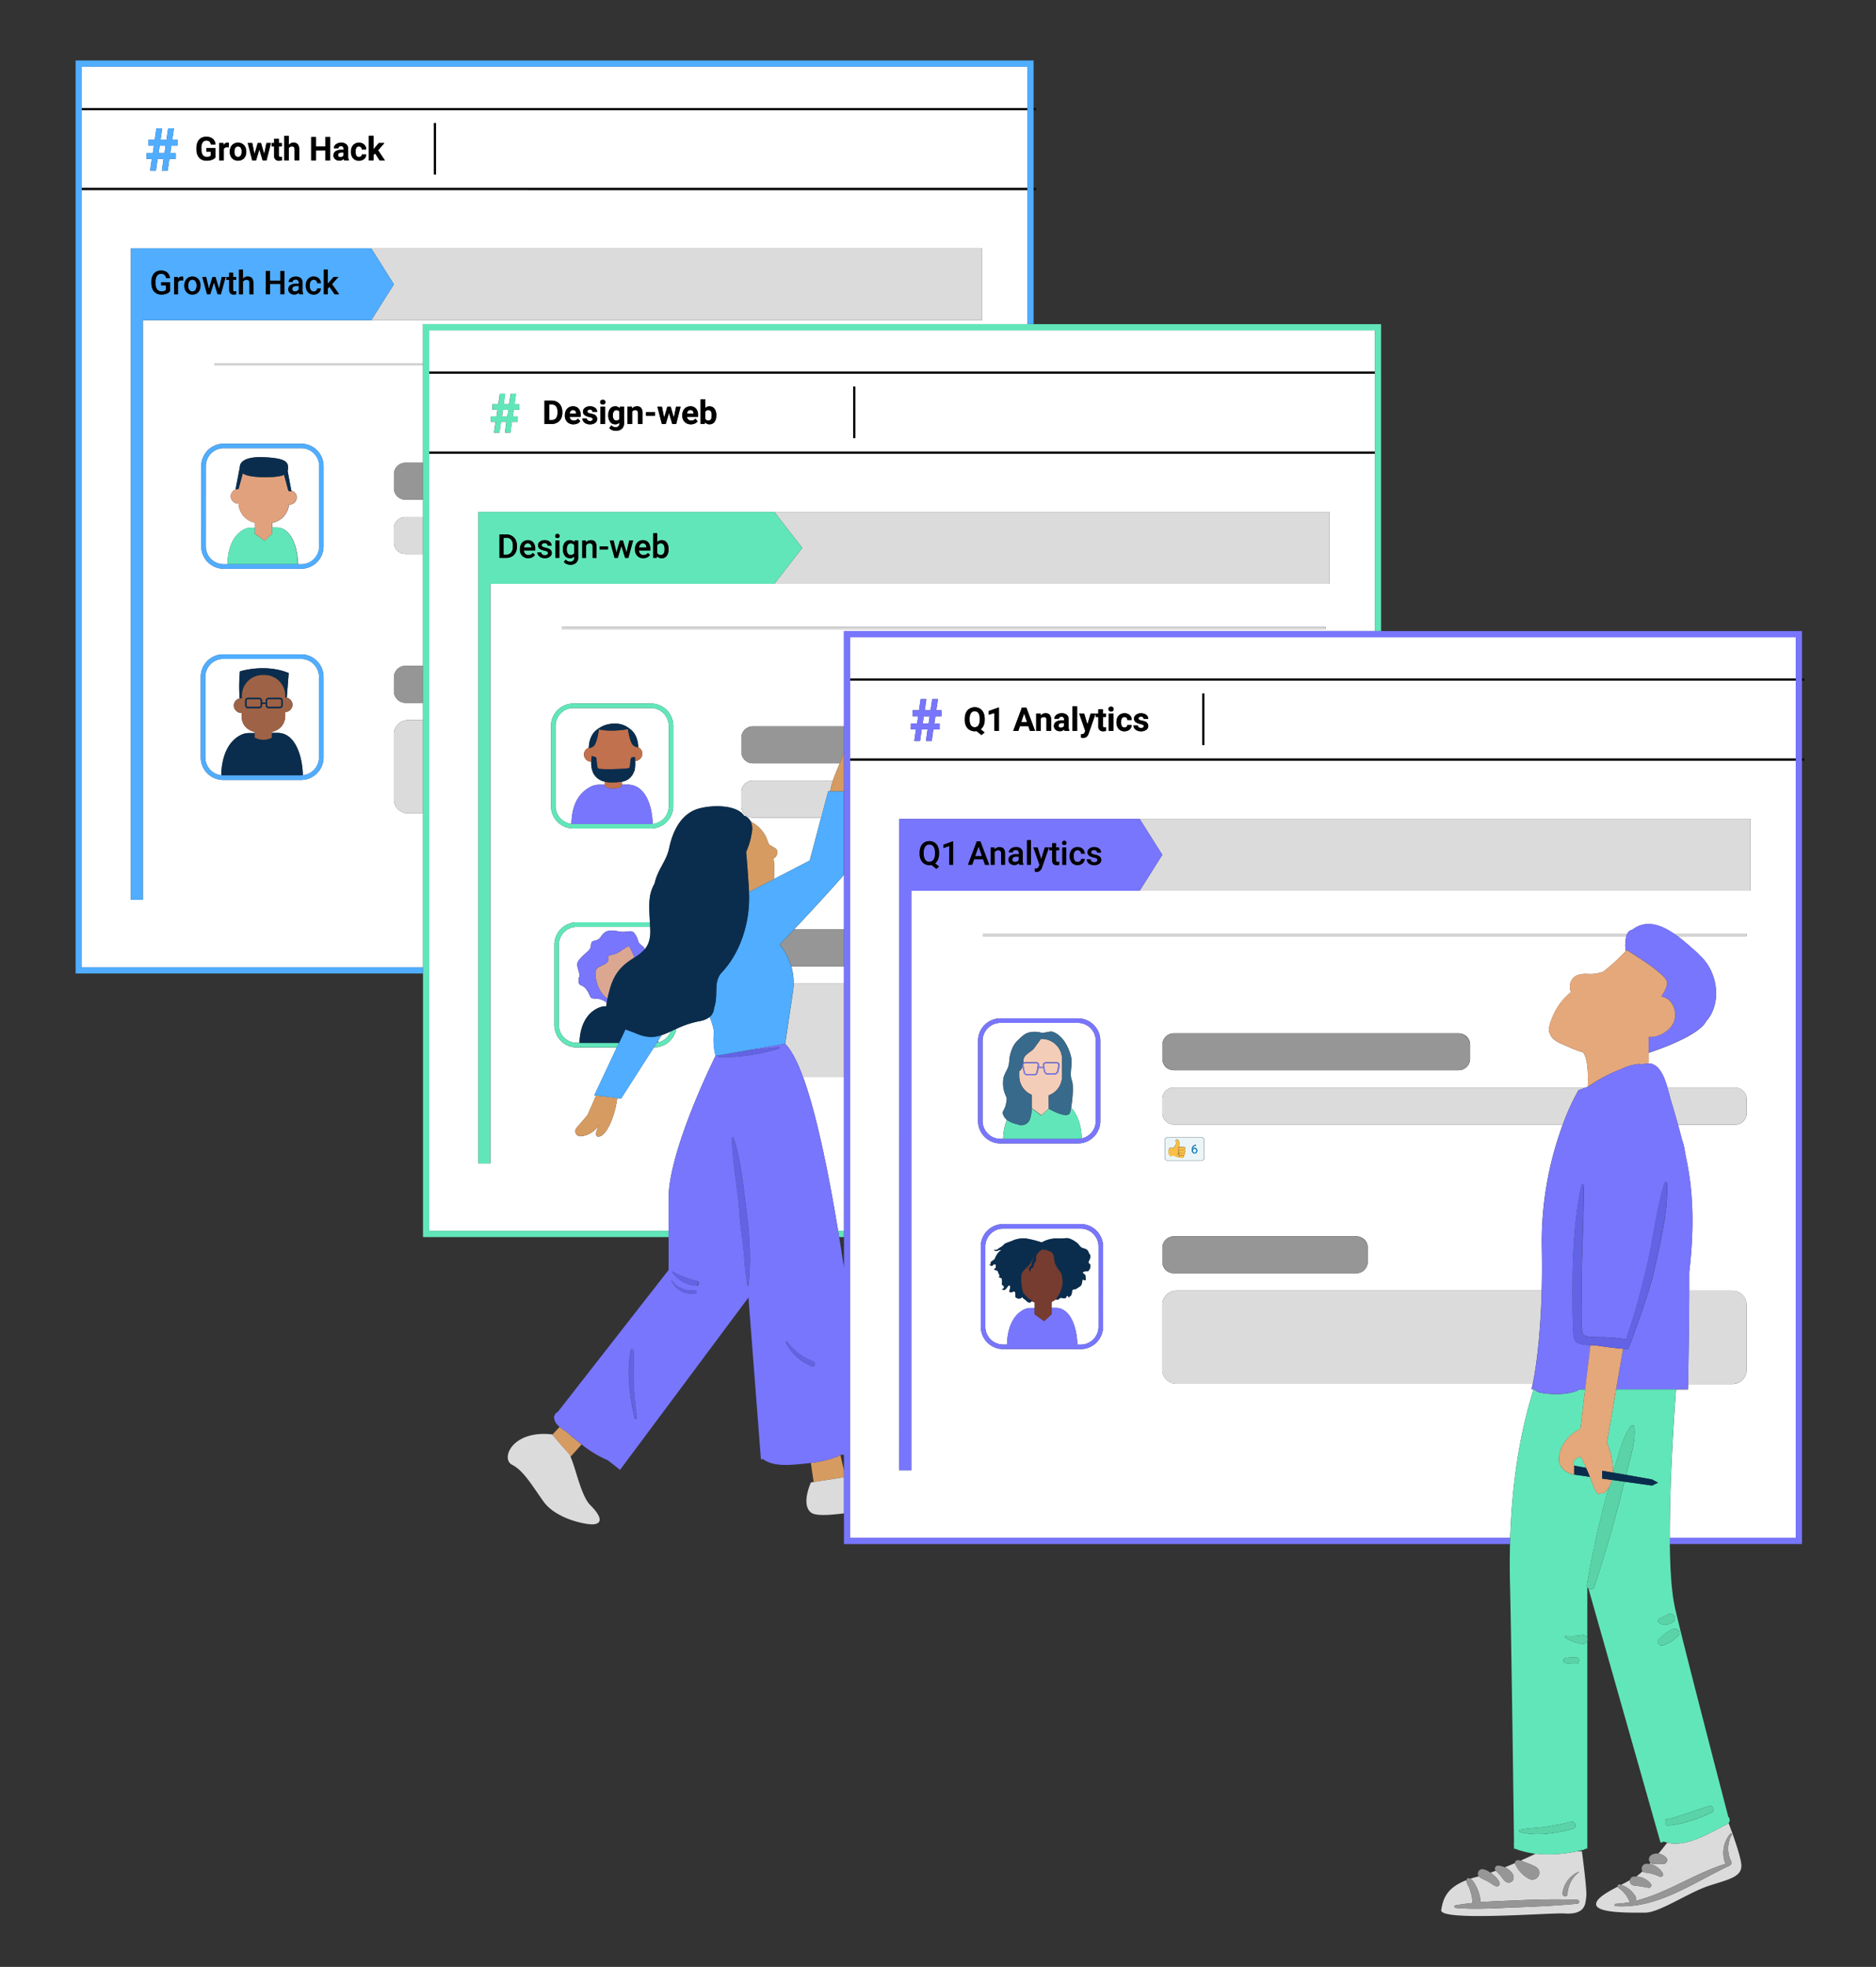 <svg xmlns="http://www.w3.org/2000/svg" viewBox="0 0 1030.19 1080"><rect x="0" y="0" width="1030.19" height="1080" fill="#333333" stroke="none"/><defs><style>.cls-1{fill:none;}.cls-2{fill:#fff;}.cls-3{fill:#dbdbdb;}.cls-4{fill:#50adff;}.cls-5{fill:#969696;}.cls-6{fill:#61e6ba;}.cls-7{fill:#e2a17d;}.cls-8{fill:#0a2d4e;}.cls-9{fill:#9e6247;}.cls-10{fill:#c1714d;}.cls-11{fill:#7876fd;}.cls-12{fill:#dba791;}.cls-13{fill:#6363e5;}.cls-14{fill:#d69b61;}.cls-15{fill:#ebf5f8;}.cls-16{fill:#c8dee3;}.cls-17{fill:#f9bf46;}.cls-18{fill:#e88632;}.cls-19{fill:#1d8fcd;}.cls-20{fill:#753c2f;}.cls-21{fill:#f4cdb8;}.cls-22{fill:#386a8c;}.cls-23{fill:#e5a87a;}.cls-24{fill:#59d3a7;}</style></defs><title>Artboard 3</title><g id="Layer_3" data-name="Layer 3"><polygon class="cls-1" points="463.47 807.49 463.47 798.81 461.43 798.81 463.47 807.49"/><path class="cls-1" d="M463.21,694.48h.26V679.27h-2.65C461.65,684.34,462.44,689.43,463.21,694.48Z"/><polygon class="cls-2" points="87.11 83.99 90.36 83.99 90.93 79.99 87.68 79.99 87.11 83.99"/><rect class="cls-2" x="44.93" y="36.63" width="519.25" height="22.7"/><path class="cls-2" d="M185.66,85.06v.15A1,1,0,0,0,186,86a1.33,1.33,0,0,0,.92.31,2.31,2.31,0,0,0,1-.25,1.7,1.7,0,0,0,.7-.68V83.73h-.95C186.42,83.73,185.74,84.17,185.66,85.06Z"/><path class="cls-2" d="M130.7,80.41a1.69,1.69,0,0,0-1.45.73,4,4,0,0,0-.51,2.25,3.57,3.57,0,0,0,.51,2.08,1.84,1.84,0,0,0,2.91,0,3.86,3.86,0,0,0,.52-2.27,3.46,3.46,0,0,0-.52-2.06A1.69,1.69,0,0,0,130.7,80.41Z"/><path class="cls-2" d="M564.17,60.46H44.93v42.76H564.17ZM97.46,80H94.1l-.57,4h3v3.28H93l-.9,6.39H88.89l.9-6.39H86.54l-.89,6.39H82.44l.92-6.39H80.47V84h3.46l.58-4h-3V76.67H85l.89-6.2h3.17l-.89,6.2h3.25l.92-6.2h3.18l-.93,6.2h2.86Zm13.89,5.1a2.61,2.61,0,0,0,2.24,1,3,3,0,0,0,2.13-.63V83.28h-2.41v-2h5v5.12a4.57,4.57,0,0,1-2,1.32,8.31,8.31,0,0,1-2.89.47,5.77,5.77,0,0,1-2.92-.72,5,5,0,0,1-1.94-2.11,7.63,7.63,0,0,1-.7-3.25v-.88a7.93,7.93,0,0,1,.65-3.32,4.81,4.81,0,0,1,1.87-2.15,6.17,6.17,0,0,1,6.42.34,4.68,4.68,0,0,1,1.53,3.17h-2.57a2.59,2.59,0,0,0-.78-1.61,2.51,2.51,0,0,0-1.66-.51,2.37,2.37,0,0,0-2.06,1,5.37,5.37,0,0,0-.71,3V82A5.08,5.08,0,0,0,111.35,85.09Zm14.34-4.17a8.54,8.54,0,0,0-.92-.07,1.87,1.87,0,0,0-1.89,1v6.24h-2.55V78.54h2.41l.07,1.13a2.36,2.36,0,0,1,2.12-1.31,2.52,2.52,0,0,1,.79.12Zm8.31,6a4.75,4.75,0,0,1-6.57,0,5.06,5.06,0,0,1-1.23-3.59v-.12a5.69,5.69,0,0,1,.54-2.52A4,4,0,0,1,128.32,79a4.51,4.51,0,0,1,2.38-.61,4.35,4.35,0,0,1,3.15,1.18,4.75,4.75,0,0,1,1.36,3.21l0,.65A5,5,0,0,1,134,86.92Zm12.36,1.15h-2.13l-1.81-6-1.8,6h-2.13l-2.43-9.53h2.46l1.24,6.06,1.75-6.06h1.84l1.73,6.07,1.25-6.07h2.46Zm8.47-.06a5.06,5.06,0,0,1-1.55.23,2.43,2.43,0,0,1-2.73-2.7V80.4h-1.39V78.54h1.39V76.19h2.55v2.35h1.63V80.4H153.1v4.76a1.17,1.17,0,0,0,.2.76,1.05,1.05,0,0,0,.78.23,4.22,4.22,0,0,0,.75-.06Zm9.49.06h-2.54V82a1.75,1.75,0,0,0-.36-1.21,1.5,1.5,0,0,0-1.17-.39,1.75,1.75,0,0,0-1.62.86v6.78h-2.54V74.54h2.54v5a3.19,3.19,0,0,1,2.55-1.22q3.09,0,3.14,3.6Zm17,0H178.7v-5.5h-5.16v5.5H170.9V75.24h2.64v5.2h5.16v-5.2h2.64Zm10.24,0H189a3,3,0,0,1-.25-.86,3.08,3.08,0,0,1-2.41,1,3.4,3.4,0,0,1-2.32-.81,2.61,2.61,0,0,1-.92-2,2.72,2.72,0,0,1,1.12-2.33,5.6,5.6,0,0,1,3.25-.82h1.17V81.7a1.57,1.57,0,0,0-.34-1.06,1.33,1.33,0,0,0-1.07-.39,1.56,1.56,0,0,0-1,.3,1.07,1.07,0,0,0-.36.85h-2.55a2.56,2.56,0,0,1,.51-1.53,3.43,3.43,0,0,1,1.45-1.11,5.19,5.19,0,0,1,2.09-.4,4.16,4.16,0,0,1,2.8.89,3.09,3.09,0,0,1,1,2.48v4.14a4.45,4.45,0,0,0,.38,2Zm4.17-2.52a1.55,1.55,0,0,0,1.37.64,1.64,1.64,0,0,0,1.14-.39,1.35,1.35,0,0,0,.46-1h2.39a3.37,3.37,0,0,1-.53,1.78,3.56,3.56,0,0,1-1.43,1.25,4.37,4.37,0,0,1-2,.44,4.11,4.11,0,0,1-3.22-1.3,5.1,5.1,0,0,1-1.18-3.58v-.17a5.11,5.11,0,0,1,1.17-3.52,4.1,4.1,0,0,1,3.21-1.31,4,4,0,0,1,2.87,1,3.63,3.63,0,0,1,1.1,2.71h-2.39a1.76,1.76,0,0,0-.46-1.21,1.52,1.52,0,0,0-1.16-.47,1.55,1.55,0,0,0-1.35.65,3.78,3.78,0,0,0-.45,2.11v.26A3.82,3.82,0,0,0,195.75,85.55Zm12.72,2.52L206,84.24l-.92.92v2.91h-2.54V74.54h2.54V82l.5-.63L208,78.54h3.05l-3.44,4,3.74,5.56Zm31,7.72h-1.14V67.54h1.14Z"/><path class="cls-2" d="M44.93,104.36V531.12H232.29V446.61h-8.24a7.76,7.76,0,0,1-7.73-7.74V403.13a7.76,7.76,0,0,1,7.73-7.74h8.24v-9.48h-9.67a6.32,6.32,0,0,1-6.3-6.31v-7.7a6.32,6.32,0,0,1,6.3-6.31h9.67v-61.4h-9.67a6.32,6.32,0,0,1-6.3-6.31v-7.7a6.32,6.32,0,0,1,6.3-6.3h9.67v-9.49h-9.67a6.31,6.31,0,0,1-6.3-6.3v-7.7a6.32,6.32,0,0,1,6.3-6.31h9.67V200.65H117.81v-1.14H232.29V178H564.17v-73.6ZM177.67,415.9a12.34,12.34,0,0,1-6.23,10.72,12.22,12.22,0,0,1-6.12,1.63H122.59a12.36,12.36,0,0,1-12.35-12.35V371.65a12.37,12.37,0,0,1,12.35-12.36h42.73a12.37,12.37,0,0,1,12.35,12.36ZM122.83,243.62h42.54a12.3,12.3,0,0,1,12.3,12.3V300a12.3,12.3,0,0,1-12.3,12.29H122.83A12.31,12.31,0,0,1,110.53,300V255.92A12.31,12.31,0,0,1,122.83,243.62Zm81-67.77H78.46V494.06H71.89V136.35H539.32v39.5Z"/><polygon class="cls-3" points="203.87 136.35 216.31 156.1 203.87 175.85 539.32 175.85 539.32 136.35 203.87 136.35"/><path class="cls-4" d="M203.87,136.35h-132V494.06h6.57V175.85H203.87l12.45-19.75ZM93.35,159.91a4.27,4.27,0,0,1-1.93,1.38,7.91,7.91,0,0,1-2.8.46,5.51,5.51,0,0,1-2.86-.73,4.85,4.85,0,0,1-1.91-2.09,7.29,7.29,0,0,1-.7-3.17v-1a6.77,6.77,0,0,1,1.39-4.54,4.82,4.82,0,0,1,3.88-1.63,5.09,5.09,0,0,1,3.4,1.06,4.57,4.57,0,0,1,1.52,3.05H91.16a2.47,2.47,0,0,0-2.69-2.32,2.64,2.64,0,0,0-2.28,1.08,5.46,5.46,0,0,0-.8,3.17v1a5.26,5.26,0,0,0,.87,3.23A2.92,2.92,0,0,0,88.7,160a3.19,3.19,0,0,0,2.43-.78v-2.51H88.49V155h4.86Zm7.23-5.91a6.13,6.13,0,0,0-.87-.07,2,2,0,0,0-2,1.13v6.52H95.59v-9.53h2l.05,1.06a2.44,2.44,0,0,1,2.15-1.24,1.85,1.85,0,0,1,.76.13Zm9,5.43a4,4,0,0,1-1.55,1.72,4.47,4.47,0,0,1-2.33.6,4.1,4.1,0,0,1-3.22-1.34,5.13,5.13,0,0,1-1.22-3.58v-.1a5.63,5.63,0,0,1,.56-2.53,4.1,4.1,0,0,1,1.56-1.73,4.42,4.42,0,0,1,2.31-.6,4.2,4.2,0,0,1,3.13,1.24,4.93,4.93,0,0,1,1.3,3.3v.5A5.56,5.56,0,0,1,109.53,159.43Zm11.73,2.15H119.5l-2-6.55-2,6.55h-1.76l-2.61-9.53h2.09l1.54,6.51,2-6.51h1.61l2,6.58,1.51-6.58h2.09Zm8.45,0a5.1,5.1,0,0,1-1.41.2c-1.64,0-2.47-.9-2.47-2.72v-5.4h-1.56v-1.58h1.56v-2.32H128v2.32h1.68v1.58H128V159a1.19,1.19,0,0,0,.21.79,1,1,0,0,0,.77.24,3.82,3.82,0,0,0,.75-.08Zm9.43,0H137v-6.15a1.92,1.92,0,0,0-.42-1.4,1.78,1.78,0,0,0-1.26-.4,2.06,2.06,0,0,0-1.92,1.14v6.81h-2.14V148.05h2.14v5a3.35,3.35,0,0,1,2.65-1.22q3,0,3.09,3.48Zm17.05,0H154v-5.69h-5.74v5.69H146V148.75h2.22v5.34H154v-5.34h2.22Zm10.31,0h-2.19a3.41,3.41,0,0,1-.25-.89,3.32,3.32,0,0,1-2.5,1.06,3.38,3.38,0,0,1-2.34-.81,2.63,2.63,0,0,1-.91-2,2.71,2.71,0,0,1,1.13-2.34,5.54,5.54,0,0,1,3.24-.81H164v-.63a1.5,1.5,0,0,0-1.67-1.63,1.85,1.85,0,0,0-1.2.37,1.12,1.12,0,0,0-.46.93h-2.15a2.42,2.42,0,0,1,.52-1.47,3.45,3.45,0,0,1,1.42-1.07,4.91,4.91,0,0,1,2-.39,4,4,0,0,1,2.67.84,3,3,0,0,1,1,2.37v4.3a4.73,4.73,0,0,0,.37,2.05Zm4.17-2.3a1.9,1.9,0,0,0,1.62.77,1.93,1.93,0,0,0,1.33-.47,1.59,1.59,0,0,0,.56-1.15h2a3.19,3.19,0,0,1-.55,1.66,3.73,3.73,0,0,1-1.41,1.22,4.23,4.23,0,0,1-1.92.44,4.06,4.06,0,0,1-3.17-1.29,5.13,5.13,0,0,1-1.18-3.58v-.22a5,5,0,0,1,1.17-3.48,4,4,0,0,1,3.17-1.31,3.92,3.92,0,0,1,2.77,1,3.55,3.55,0,0,1,1.12,2.61h-2a2,2,0,0,0-.55-1.35,1.82,1.82,0,0,0-1.34-.53,1.88,1.88,0,0,0-1.6.75,3.85,3.85,0,0,0-.58,2.29V157A3.89,3.89,0,0,0,170.67,159.28Zm13.07,2.3-2.83-4.09-.95,1v3.11h-2.14V148.05H180v7.8l.67-.83,2.64-3h2.57l-3.54,4,3.92,5.56Z"/><path class="cls-4" d="M161.05,157.52a1.34,1.34,0,0,0-.6,1.17,1.25,1.25,0,0,0,.41,1,1.58,1.58,0,0,0,1.1.37,2.48,2.48,0,0,0,1.19-.31,2,2,0,0,0,.84-.83v-1.8h-1.15A3.13,3.13,0,0,0,161.05,157.52Z"/><path class="cls-4" d="M105.64,153.59a2,2,0,0,0-1.67.83,4.2,4.2,0,0,0-.61,2.49,3.86,3.86,0,0,0,.6,2.3,2.11,2.11,0,0,0,3.38,0,4.25,4.25,0,0,0,.6-2.47,3.73,3.73,0,0,0-.62-2.29A2,2,0,0,0,105.64,153.59Z"/><path class="cls-4" d="M95.53,70.47H92.35l-.92,6.2H88.18l.89-6.2H85.9L85,76.67H81.47V80h3l-.58,4H80.47v3.28h2.89l-.92,6.39h3.21l.89-6.39h3.25l-.9,6.39H92.1l.9-6.39h3.49V84h-3l.57-4h3.36V76.67H94.6ZM90.36,84H87.11l.57-4h3.25Z"/><path d="M111.29,78.21a2.37,2.37,0,0,1,2.06-1,2.51,2.51,0,0,1,1.66.51,2.59,2.59,0,0,1,.78,1.61h2.57a4.68,4.68,0,0,0-1.53-3.17,6.17,6.17,0,0,0-6.42-.34A4.81,4.81,0,0,0,108.54,78a7.93,7.93,0,0,0-.65,3.32v.88a7.63,7.63,0,0,0,.7,3.25,5,5,0,0,0,1.94,2.11,5.77,5.77,0,0,0,2.92.72,8.31,8.31,0,0,0,2.89-.47,4.57,4.57,0,0,0,2-1.32V81.33h-5v2h2.41v2.21a3,3,0,0,1-2.13.63,2.61,2.61,0,0,1-2.24-1,5.08,5.08,0,0,1-.77-3v-.82A5.37,5.37,0,0,1,111.29,78.21Z"/><path d="M122.81,79.67l-.07-1.13h-2.41v9.53h2.55V81.83a1.87,1.87,0,0,1,1.89-1,8.54,8.54,0,0,1,.92.07l0-2.44a2.52,2.52,0,0,0-.79-.12A2.36,2.36,0,0,0,122.81,79.67Z"/><path d="M133.85,79.54a4.35,4.35,0,0,0-3.15-1.18,4.51,4.51,0,0,0-2.38.61,4,4,0,0,0-1.58,1.72,5.69,5.69,0,0,0-.54,2.52v.12a5.06,5.06,0,0,0,1.23,3.59,4.75,4.75,0,0,0,6.57,0,5,5,0,0,0,1.23-3.52l0-.65A4.75,4.75,0,0,0,133.85,79.54Zm-1.69,5.94a1.84,1.84,0,0,1-2.91,0,3.57,3.57,0,0,1-.51-2.08,4,4,0,0,1,.51-2.25,1.81,1.81,0,0,1,2.91,0,3.46,3.46,0,0,1,.52,2.06A3.86,3.86,0,0,1,132.16,85.48Z"/><polygon points="145.08 84.61 143.35 78.54 141.51 78.54 139.76 84.6 138.52 78.54 136.06 78.54 138.49 88.07 140.62 88.07 142.42 82.07 144.23 88.07 146.36 88.07 148.79 78.54 146.33 78.54 145.08 84.61"/><path d="M153.3,85.92a1.17,1.17,0,0,1-.2-.76V80.4h1.63V78.54H153.1V76.19h-2.55v2.35h-1.39V80.4h1.39v5.14a2.43,2.43,0,0,0,2.73,2.7,5.06,5.06,0,0,0,1.55-.23V86.09a4.22,4.22,0,0,1-.75.06A1.05,1.05,0,0,1,153.3,85.92Z"/><path d="M161.18,78.36a3.19,3.19,0,0,0-2.55,1.22v-5h-2.54V88.07h2.54V81.29a1.75,1.75,0,0,1,1.62-.86,1.5,1.5,0,0,1,1.17.39,1.75,1.75,0,0,1,.36,1.21v6h2.54V82Q164.27,78.36,161.18,78.36Z"/><polygon points="178.7 80.44 173.54 80.44 173.54 75.24 170.9 75.24 170.9 88.07 173.54 88.07 173.54 82.57 178.7 82.57 178.7 88.07 181.34 88.07 181.34 75.24 178.7 75.24 178.7 80.44"/><path d="M191.2,81.73a3.09,3.09,0,0,0-1-2.48,4.16,4.16,0,0,0-2.8-.89,5.19,5.19,0,0,0-2.09.4,3.43,3.43,0,0,0-1.45,1.11,2.56,2.56,0,0,0-.51,1.53h2.55a1.07,1.07,0,0,1,.36-.85,1.56,1.56,0,0,1,1-.3,1.33,1.33,0,0,1,1.07.39,1.57,1.57,0,0,1,.34,1.06v.54h-1.17a5.6,5.6,0,0,0-3.25.82,2.72,2.72,0,0,0-1.12,2.33,2.61,2.61,0,0,0,.92,2,3.4,3.4,0,0,0,2.32.81,3.08,3.08,0,0,0,2.41-1,3,3,0,0,0,.25.86h2.58v-.15a4.45,4.45,0,0,1-.38-2Zm-2.56,3.64a1.7,1.7,0,0,1-.7.68,2.31,2.31,0,0,1-1,.25A1.33,1.33,0,0,1,186,86a1,1,0,0,1-.33-.78v-.15c.08-.89.76-1.33,2-1.33h.95Z"/><path d="M195.75,81.06a1.55,1.55,0,0,1,1.35-.65,1.52,1.52,0,0,1,1.16.47,1.76,1.76,0,0,1,.46,1.21h2.39a3.63,3.63,0,0,0-1.1-2.71,4,4,0,0,0-2.87-1,4.1,4.1,0,0,0-3.21,1.31,5.11,5.11,0,0,0-1.17,3.52v.17a5.1,5.1,0,0,0,1.18,3.58,4.11,4.11,0,0,0,3.22,1.3,4.37,4.37,0,0,0,2-.44,3.56,3.56,0,0,0,1.43-1.25,3.37,3.37,0,0,0,.53-1.78h-2.39a1.35,1.35,0,0,1-.46,1,1.64,1.64,0,0,1-1.14.39,1.55,1.55,0,0,1-1.37-.64,3.82,3.82,0,0,1-.45-2.12v-.26A3.78,3.78,0,0,1,195.75,81.06Z"/><polygon points="211.09 78.54 208.04 78.54 205.6 81.4 205.1 82.03 205.1 74.54 202.56 74.54 202.56 88.07 205.1 88.07 205.1 85.16 206.02 84.25 208.47 88.07 211.39 88.07 207.65 82.51 211.09 78.54"/><path class="cls-5" d="M216.32,260.39v7.7a6.31,6.31,0,0,0,6.3,6.3h9.67V254.08h-9.67A6.32,6.32,0,0,0,216.32,260.39Z"/><path class="cls-3" d="M216.32,290.18v7.7a6.32,6.32,0,0,0,6.3,6.31h9.67V283.88h-9.67A6.32,6.32,0,0,0,216.32,290.18Z"/><path class="cls-5" d="M216.32,371.9v7.7a6.32,6.32,0,0,0,6.3,6.31h9.67V365.59h-9.67A6.32,6.32,0,0,0,216.32,371.9Z"/><path class="cls-3" d="M216.32,403.13v35.74a7.76,7.76,0,0,0,7.73,7.74h8.24V395.39h-8.24A7.76,7.76,0,0,0,216.32,403.13Z"/><rect class="cls-3" x="117.81" y="199.51" width="114.48" height="1.14"/><rect x="567.59" y="103.22" width="1.2" height="1.14"/><rect x="44.93" y="103.22" width="519.25" height="1.14"/><rect x="567.59" y="59.33" width="1.2" height="1.14"/><rect x="44.93" y="59.33" width="519.25" height="1.14"/><rect x="238.29" y="67.54" width="1.14" height="28.24"/><path d="M88.49,156.69h2.64v2.51a3.19,3.19,0,0,1-2.43.78,2.92,2.92,0,0,1-2.44-1.15,5.26,5.26,0,0,1-.87-3.23v-1a5.46,5.46,0,0,1,.8-3.17,2.64,2.64,0,0,1,2.28-1.08,2.47,2.47,0,0,1,2.69,2.32h2.18a4.57,4.57,0,0,0-1.52-3.05,5.09,5.09,0,0,0-3.4-1.06,4.82,4.82,0,0,0-3.88,1.63,6.77,6.77,0,0,0-1.39,4.54v1a7.29,7.29,0,0,0,.7,3.17A4.85,4.85,0,0,0,85.76,161a5.51,5.51,0,0,0,2.86.73,7.91,7.91,0,0,0,2.8-.46,4.27,4.27,0,0,0,1.93-1.38V155H88.49Z"/><path d="M97.68,153.11l-.05-1.06h-2v9.53h2.14v-6.52a2,2,0,0,1,2-1.13,6.13,6.13,0,0,1,.87.07v-2a1.85,1.85,0,0,0-.76-.13A2.44,2.44,0,0,0,97.68,153.11Z"/><path d="M108.77,153.11a4.2,4.2,0,0,0-3.13-1.24,4.42,4.42,0,0,0-2.31.6,4.1,4.1,0,0,0-1.56,1.73,5.63,5.63,0,0,0-.56,2.53v.1a5.13,5.13,0,0,0,1.22,3.58,4.1,4.1,0,0,0,3.22,1.34,4.47,4.47,0,0,0,2.33-.6,4,4,0,0,0,1.55-1.72,5.56,5.56,0,0,0,.55-2.52v-.5A4.93,4.93,0,0,0,108.77,153.11Zm-1.43,6.09a2.11,2.11,0,0,1-3.38,0,3.86,3.86,0,0,1-.6-2.3,4.2,4.2,0,0,1,.61-2.49,2,2,0,0,1,1.67-.83,2,2,0,0,1,1.68.85,3.73,3.73,0,0,1,.62,2.29A4.25,4.25,0,0,1,107.34,159.2Z"/><polygon points="120.26 158.63 118.28 152.05 116.67 152.05 114.71 158.56 113.17 152.05 111.08 152.05 113.69 161.58 115.45 161.58 117.46 155.03 119.5 161.58 121.26 161.58 123.86 152.05 121.77 152.05 120.26 158.63"/><path d="M128.19,159.74A1.19,1.19,0,0,1,128,159v-5.32h1.68v-1.58H128v-2.32h-2.15v2.32h-1.56v1.58h1.56V159c0,1.82.83,2.72,2.47,2.72a5.1,5.1,0,0,0,1.41-.2V159.9a3.82,3.82,0,0,1-.75.08A1,1,0,0,1,128.19,159.74Z"/><path d="M136.05,151.87a3.35,3.35,0,0,0-2.65,1.22v-5h-2.14v13.53h2.14v-6.81a2.06,2.06,0,0,1,1.92-1.14,1.78,1.78,0,0,1,1.26.4,1.92,1.92,0,0,1,.42,1.4v6.15h2.14v-6.23Q139.1,151.87,136.05,151.87Z"/><polygon points="153.97 154.09 148.24 154.09 148.24 148.75 146.01 148.75 146.01 161.58 148.24 161.58 148.24 155.89 153.97 155.89 153.97 161.58 156.19 161.58 156.19 148.75 153.97 148.75 153.97 154.09"/><path d="M166.13,155.08a3,3,0,0,0-1-2.37,4,4,0,0,0-2.67-.84,4.91,4.91,0,0,0-2,.39,3.45,3.45,0,0,0-1.42,1.07,2.42,2.42,0,0,0-.52,1.47h2.15a1.12,1.12,0,0,1,.46-.93,1.85,1.85,0,0,1,1.2-.37,1.5,1.5,0,0,1,1.67,1.63v.63h-1.31a5.54,5.54,0,0,0-3.24.81,2.71,2.71,0,0,0-1.13,2.34,2.63,2.63,0,0,0,.91,2,3.38,3.38,0,0,0,2.34.81,3.32,3.32,0,0,0,2.5-1.06,3.41,3.41,0,0,0,.25.89h2.19v-.15a4.73,4.73,0,0,1-.37-2.05ZM164,158.9a2,2,0,0,1-.84.83A2.48,2.48,0,0,1,162,160a1.58,1.58,0,0,1-1.1-.37,1.25,1.25,0,0,1-.41-1,1.34,1.34,0,0,1,.6-1.17,3.13,3.13,0,0,1,1.79-.42H164Z"/><path d="M170.69,154.34a1.88,1.88,0,0,1,1.6-.75,1.82,1.82,0,0,1,1.34.53,2,2,0,0,1,.55,1.35h2a3.55,3.55,0,0,0-1.12-2.61,3.92,3.92,0,0,0-2.77-1,4,4,0,0,0-3.17,1.31,5,5,0,0,0-1.17,3.48v.22a5.13,5.13,0,0,0,1.18,3.58,4.06,4.06,0,0,0,3.17,1.29,4.23,4.23,0,0,0,1.92-.44,3.73,3.73,0,0,0,1.41-1.22,3.19,3.19,0,0,0,.55-1.66h-2a1.59,1.59,0,0,1-.56,1.15,1.93,1.93,0,0,1-1.33.47,1.9,1.9,0,0,1-1.62-.77,3.89,3.89,0,0,1-.56-2.31v-.34A3.85,3.85,0,0,1,170.69,154.34Z"/><polygon points="185.84 152.05 183.27 152.05 180.63 155.02 179.96 155.85 179.96 148.05 177.82 148.05 177.82 161.58 179.96 161.58 179.96 158.47 180.91 157.49 183.74 161.58 186.22 161.58 182.3 156.02 185.84 152.05"/><polygon class="cls-4" points="44.93 531.12 44.93 104.36 44.93 103.22 44.93 60.46 44.93 59.33 44.93 36.63 564.17 36.63 564.17 59.33 564.17 60.46 564.17 103.22 564.17 104.36 564.17 177.96 567.59 177.96 567.59 104.36 567.59 103.22 567.59 60.46 567.59 59.33 567.59 33.21 41.51 33.21 41.51 534.53 232.29 534.53 232.29 531.12 44.93 531.12"/><path class="cls-2" d="M113,300a9.81,9.81,0,0,0,9.8,9.8h2.08c.16-7.85,2.6-15.89,9.37-19.25a8.3,8.3,0,0,1,3.6-.83l2.16,0V287A11.24,11.24,0,0,1,131,276.55h0a4.18,4.18,0,0,1-4.3-4,4,4,0,0,1,2.65-3.72l2.36-12.27c0-3,3.2-5.92,13.22-5.48,11.41.51,13.23,2.46,13.23,5.48a7.54,7.54,0,0,1-.19,2.1l2,10.65a4.08,4.08,0,0,1,3,3.84,4.17,4.17,0,0,1-4.3,4h0a11.24,11.24,0,0,1-9.18,9.92v2.53l2.21,0c8.58,0,11.78,11.44,12,20.21h1.81a9.82,9.82,0,0,0,9.81-9.8V255.92a9.82,9.82,0,0,0-9.81-9.81H122.83a9.81,9.81,0,0,0-9.8,9.81Z"/><path class="cls-6" d="M151.58,289.57l-2.21,0v3.57l-4.14,3.76L140,293.07v-3.39l-2.16,0a8.3,8.3,0,0,0-3.6.83c-6.77,3.36-9.21,11.4-9.37,19.25h38.65C163.36,301,160.16,289.57,151.58,289.57Z"/><path class="cls-4" d="M110.53,255.92V300a12.31,12.31,0,0,0,12.3,12.29h42.54A12.3,12.3,0,0,0,177.67,300V255.92a12.3,12.3,0,0,0-12.3-12.3H122.83A12.31,12.31,0,0,0,110.53,255.92Zm12.3-9.81h42.54a9.82,9.82,0,0,1,9.81,9.81V300a9.82,9.82,0,0,1-9.81,9.8H122.83A9.81,9.81,0,0,1,113,300V255.92A9.81,9.81,0,0,1,122.83,246.11Z"/><path class="cls-7" d="M145.23,296.92l4.14-3.76v-6.1a11.24,11.24,0,0,0,9.18-9.92h0a4.17,4.17,0,0,0,4.3-4,4.08,4.08,0,0,0-3-3.84l.1.54-1.63-.31L156,260.69c-1.78.85-5.06,1.36-11.11,1.31-6.4-.05-9.8-.85-11.55-2.09L131,268.48l-1.65.31a4,4,0,0,0-2.65,3.72,4.18,4.18,0,0,0,4.3,4h0A11.24,11.24,0,0,0,140,287v6Z"/><path class="cls-8" d="M133.33,259.91c1.75,1.24,5.15,2,11.55,2.09,6.05.05,9.33-.46,11.11-1.31l2.42,8.81,1.63.31-.1-.54-2-10.65a7.54,7.54,0,0,0,.19-2.1c0-3-1.82-5-13.23-5.48-10-.44-13.22,2.46-13.22,5.48l-2.36,12.27,1.65-.31Z"/><path class="cls-2" d="M165.32,361.8H122.59a9.86,9.86,0,0,0-9.85,9.85V415.9a9.87,9.87,0,0,0,8.76,9.79c.18-9,3-18.3,10.86-22.17a9.87,9.87,0,0,1,4.17-1l3.34,0v-.63c-4.16-1.08-7.17-3.9-7.17-8.6l0-1.85h0a4.19,4.19,0,0,1-4.32-4.05,4.11,4.11,0,0,1,3.22-3.92,94.28,94.28,0,0,1,.15-14.83s13.91-4.44,26.8.92l-1.05,13.5a4.11,4.11,0,0,1,3.13,3.9,4.18,4.18,0,0,1-4,4v2c0,4.83-3.08,7.85-7.37,8.94v.5l3.15,0c10,0,13.68,13.2,13.89,23.28a9.86,9.86,0,0,0,8.88-9.8V371.65A9.86,9.86,0,0,0,165.32,361.8Z"/><path class="cls-8" d="M132.84,383.35l0-1.52a11.28,11.28,0,0,1,11.24-11.24h1.28a11.28,11.28,0,0,1,11.24,11.24v1.1a5,5,0,0,1,.88.14l1.05-13.5c-12.89-5.36-26.8-.92-26.8-.92a94.28,94.28,0,0,0-.15,14.83,4.42,4.42,0,0,1,1.1-.14Z"/><rect class="cls-9" x="146.71" y="383.89" width="7.75" height="4.21" rx="0.77"/><rect class="cls-9" x="135.39" y="383.89" width="7.75" height="4.21" rx="0.77"/><path class="cls-8" d="M152.4,402.42l-3.15,0V405a9.78,9.78,0,0,1-8.67.28l-.71-.34v-2.44l-3.34,0a9.87,9.87,0,0,0-4.17,1c-7.86,3.87-10.68,13.13-10.86,22.17a9.82,9.82,0,0,0,1.09.06h42.73c.33,0,.65,0,1-.05C166.08,415.62,162.37,402.42,152.4,402.42Z"/><path class="cls-4" d="M165.32,359.29H122.59a12.37,12.37,0,0,0-12.35,12.36V415.9a12.36,12.36,0,0,0,12.35,12.35h42.73a12.22,12.22,0,0,0,6.12-1.63,12.34,12.34,0,0,0,6.23-10.72V371.65A12.37,12.37,0,0,0,165.32,359.29Zm9.85,56.61a9.86,9.86,0,0,1-8.88,9.8c-.32,0-.64.05-1,.05H122.59a9.85,9.85,0,0,1-9.85-9.85V371.65a9.86,9.86,0,0,1,9.85-9.85h42.73a9.86,9.86,0,0,1,9.85,9.85Z"/><path class="cls-9" d="M140.58,405.31a9.78,9.78,0,0,0,8.67-.28V402c4.29-1.09,7.37-4.11,7.37-8.94v-2a4.18,4.18,0,0,0,4-4,4.11,4.11,0,0,0-3.13-3.9,5,5,0,0,0-.88-.14v-1.1a11.28,11.28,0,0,0-11.24-11.24H144.1a11.28,11.28,0,0,0-11.24,11.24l0,1.52h-.14a4.42,4.42,0,0,0-1.1.14,4.11,4.11,0,0,0-3.22,3.92,4.19,4.19,0,0,0,4.32,4.05h0l0,1.85c0,4.7,3,7.52,7.17,8.6V405Zm-4.42-16.43a1.55,1.55,0,0,1-1.55-1.55v-2.67a1.56,1.56,0,0,1,1.55-1.55h6.22a1.56,1.56,0,0,1,1.55,1.55v1.07h2v-1.07a1.55,1.55,0,0,1,1.55-1.55h6.22a1.56,1.56,0,0,1,1.55,1.55v2.67a1.55,1.55,0,0,1-1.55,1.55h-6.22a1.54,1.54,0,0,1-1.55-1.55v-.82h-2v.82a1.55,1.55,0,0,1-1.55,1.55Z"/><path class="cls-8" d="M143.93,387.33v-.82h2v.82a1.54,1.54,0,0,0,1.55,1.55h6.22a1.55,1.55,0,0,0,1.55-1.55v-2.67a1.56,1.56,0,0,0-1.55-1.55h-6.22a1.55,1.55,0,0,0-1.55,1.55v1.07h-2v-1.07a1.56,1.56,0,0,0-1.55-1.55h-6.22a1.56,1.56,0,0,0-1.55,1.55v2.67a1.55,1.55,0,0,0,1.55,1.55h6.22A1.55,1.55,0,0,0,143.93,387.33Zm2.78-2.67a.78.78,0,0,1,.77-.77h6.22a.78.78,0,0,1,.77.77v2.67a.77.77,0,0,1-.77.77h-6.22a.77.77,0,0,1-.77-.77Zm-11.32,2.67v-2.67a.78.78,0,0,1,.77-.77h6.22a.78.78,0,0,1,.77.77v2.67a.77.77,0,0,1-.77.77h-6.22A.77.77,0,0,1,135.39,387.33Z"/><path class="cls-2" d="M338.5,225.17a1.66,1.66,0,0,0-1.44.75,3.92,3.92,0,0,0-.53,2.24,3.52,3.52,0,0,0,.52,2,1.67,1.67,0,0,0,1.43.74,1.75,1.75,0,0,0,1.66-.87v-4A1.75,1.75,0,0,0,338.5,225.17Z"/><path class="cls-2" d="M314.64,225.15a1.58,1.58,0,0,0-1.22.51,2.68,2.68,0,0,0-.61,1.47h3.54v-.2a1.83,1.83,0,0,0-.46-1.31A1.64,1.64,0,0,0,314.64,225.15Z"/><path class="cls-2" d="M389,225.17a1.67,1.67,0,0,0-1.67,1v3.77a1.71,1.71,0,0,0,1.69,1,1.58,1.58,0,0,0,1.62-1.22,6.36,6.36,0,0,0,.18-1.77,3.77,3.77,0,0,0-.46-2.11A1.54,1.54,0,0,0,389,225.17Z"/><path class="cls-2" d="M460.26,675.86h3.21V591.35H441C448.3,611.31,454.86,643.12,460.26,675.86Z"/><path class="cls-2" d="M235.71,249.09V675.86H367.13V658.13c0-26.82,25.8-78.38,25.8-78.38a36.77,36.77,0,0,1-.91-12.39c.19-1.78-.77-5.11-2.27-9a13,13,0,0,1-5.91,2.39,53.19,53.19,0,0,0-12.48,4.17,12.31,12.31,0,0,1-12.12,10.19h-.17l-18,28.09-1.94-.23a6.24,6.24,0,0,0-.41,1.4c-1,7.61-5.13,18.56-9.45,19.64s0-7,0-7a12.93,12.93,0,0,1-10.28,6.9,2.78,2.78,0,0,1-2.41-4.57l5.78-6.77a2.75,2.75,0,0,0,.43-.69l4.56-10.32-1-.12,12.36-26.3h-22a12.31,12.31,0,0,1-12.3-12.3V518.73a12.32,12.32,0,0,1,12.3-12.3h40.15c-.74-11.83-.44-15.82,2.55-21.28a29.51,29.51,0,0,1,1.49-4.7c2.15-5.17,5.38-9.14,6.53-14.75,1.82-8.8,6.12-18.25,15.19-21.38,6.62-2.28,21.56-3,26,3.67a2,2,0,0,1,1.17.38,7.58,7.58,0,0,1,2.34,2.63,1,1,0,0,1,.72.36c.08.08.15.17.23.26a17.81,17.81,0,0,1,8.66,10.93c.28.46.56.95.82,1.47a1.2,1.2,0,0,1,.47.16c.87.5,1.76,1,2.58,1.55a2.54,2.54,0,0,1,1.26,2.2,5.08,5.08,0,0,1-.6,2.13,2.82,2.82,0,0,1-1.5,1.23,30.92,30.92,0,0,1,.34,4.48c0,2.88,0,5.14-.15,6.94l19.69-10.2,6.25-23.58H413.4a6.32,6.32,0,0,1-6.3-6.31v-7.7a6.32,6.32,0,0,1,6.3-6.31h44c1.06-3.2,2.43-6.33,3.75-9.48H413.4a6.32,6.32,0,0,1-6.3-6.31v-7.7a6.31,6.31,0,0,1,6.3-6.3h50.07V346.49H755v-97.4Zm134,149.49v44.06a12.32,12.32,0,0,1-12.3,12.3H314.88a12.32,12.32,0,0,1-12.3-12.3V398.58a12.32,12.32,0,0,1,12.3-12.3h42.54A12.32,12.32,0,0,1,369.72,398.58ZM728,345.39H308.59v-1.14H728Zm-302.72-24.8h-156V638.8h-6.57V281.09H730.1v39.5Z"/><path class="cls-2" d="M463.47,510.33v-30c-6.52,7.61-17.35,19.33-27.4,30Z"/><path class="cls-2" d="M435.81,540.13h27.66v-9.48H434.54A32,32,0,0,1,435.81,540.13Z"/><path class="cls-2" d="M302.94,222.12h-1.31v8.56h1.28a2.86,2.86,0,0,0,2.37-1,4.53,4.53,0,0,0,.84-2.9v-.68a4.64,4.64,0,0,0-.81-3A2.87,2.87,0,0,0,302.94,222.12Z"/><path class="cls-2" d="M379.11,225.15a1.58,1.58,0,0,0-1.23.51,2.68,2.68,0,0,0-.61,1.47h3.54v-.2a1.87,1.87,0,0,0-.45-1.31A1.65,1.65,0,0,0,379.11,225.15Z"/><polygon class="cls-2" points="275.67 228.66 278.66 228.66 279.19 224.98 276.19 224.98 275.67 228.66"/><path class="cls-2" d="M755,248V205.2H235.71V248ZM285.2,225h-3.09l-.53,3.68h2.73v3h-3.22l-.82,5.88h-3l.82-5.88h-3l-.82,5.88h-3l.86-5.88h-2.66v-3h3.18l.53-3.68h-2.79v-3h3.25l.82-5.72h2.93l-.83,5.72h3l.86-5.72h2.92l-.85,5.72h2.63Zm23.59,1.71a6.69,6.69,0,0,1-.73,3.18A5.26,5.26,0,0,1,306,232a6.12,6.12,0,0,1-3,.78h-4V220h3.95a5.94,5.94,0,0,1,3,.76,5.33,5.33,0,0,1,2.09,2.17,6.67,6.67,0,0,1,.74,3.19Zm10.06,2.18h-6.06a2.39,2.39,0,0,0,.74,1.5,2.27,2.27,0,0,0,1.57.56,2.75,2.75,0,0,0,2.3-1.07l1.25,1.4a3.82,3.82,0,0,1-1.55,1.27,5.11,5.11,0,0,1-2.17.45,4.71,4.71,0,0,1-3.41-1.28,4.57,4.57,0,0,1-1.32-3.43V228a5.81,5.81,0,0,1,.56-2.57,4.08,4.08,0,0,1,1.57-1.74,4.39,4.39,0,0,1,2.32-.61,4,4,0,0,1,3.08,1.23,5,5,0,0,1,1.12,3.5Zm8,3.31a4.89,4.89,0,0,1-2.89.8,5,5,0,0,1-2.13-.43,3.55,3.55,0,0,1-1.46-1.17,2.72,2.72,0,0,1-.53-1.6h2.42a1.3,1.3,0,0,0,.5,1,1.94,1.94,0,0,0,1.25.37,1.89,1.89,0,0,0,1.11-.28.87.87,0,0,0,.37-.73.81.81,0,0,0-.46-.73,5.17,5.17,0,0,0-1.49-.48c-2.26-.48-3.4-1.44-3.4-2.89a2.63,2.63,0,0,1,1.06-2.12,4.22,4.22,0,0,1,2.75-.85,4.55,4.55,0,0,1,2.9.85,2.68,2.68,0,0,1,1.09,2.22h-2.55a1.21,1.21,0,0,0-.35-.9,1.47,1.47,0,0,0-1.1-.36,1.52,1.52,0,0,0-1,.29.92.92,0,0,0-.36.74.81.81,0,0,0,.4.69,4.33,4.33,0,0,0,1.36.45,10.44,10.44,0,0,1,1.6.42,2.65,2.65,0,0,1,2,2.57A2.5,2.5,0,0,1,326.82,232.18Zm5.44.63h-2.55v-9.54h2.55ZM332,221.76a1.63,1.63,0,0,1-2.07,0,1.25,1.25,0,0,1-.39-.95,1.22,1.22,0,0,1,.38-.94,1.65,1.65,0,0,1,2.08,0,1.23,1.23,0,0,1,.39.94A1.25,1.25,0,0,1,332,221.76Zm10.68,10.73a4,4,0,0,1-.57,2.17,3.61,3.61,0,0,1-1.6,1.41,5.49,5.49,0,0,1-2.41.49,5.17,5.17,0,0,1-2-.42,3.61,3.61,0,0,1-1.51-1.08l1.13-1.55a3,3,0,0,0,2.3,1.07,2.14,2.14,0,0,0,1.58-.55,2,2,0,0,0,.56-1.53V232a2.92,2.92,0,0,1-2.31,1,3.38,3.38,0,0,1-2.78-1.34,5.57,5.57,0,0,1-1.06-3.56V228a5.61,5.61,0,0,1,1-3.53,3.38,3.38,0,0,1,2.82-1.34,3,3,0,0,1,2.44,1.07l.1-.9h2.31Zm10.13.32h-2.55v-6.1a1.65,1.65,0,0,0-.35-1.18,1.58,1.58,0,0,0-1.17-.36,1.74,1.74,0,0,0-1.61.91v6.73H344.6v-9.54H347l.08,1.11a3.3,3.3,0,0,1,2.74-1.28,2.73,2.73,0,0,1,2.25.89,4.15,4.15,0,0,1,.76,2.66Zm6.88-4.47h-5v-2.05h5Zm11.61,4.47h-2.13l-1.81-6-1.8,6h-2.13L361,223.27h2.46l1.24,6.07,1.75-6.07h1.84l1.73,6.07,1.25-6.07h2.46Zm12-3.94h-6.07a2.39,2.39,0,0,0,.74,1.5,2.29,2.29,0,0,0,1.57.56,2.75,2.75,0,0,0,2.3-1.07l1.25,1.4a3.82,3.82,0,0,1-1.55,1.27,5.09,5.09,0,0,1-2.16.45A4.72,4.72,0,0,1,376,231.7a4.57,4.57,0,0,1-1.31-3.43V228a5.8,5.8,0,0,1,.55-2.57,4.08,4.08,0,0,1,1.57-1.74,4.39,4.39,0,0,1,2.32-.61,4,4,0,0,1,3.08,1.23,5,5,0,0,1,1.13,3.5Zm10-.74a5.76,5.76,0,0,1-1,3.57,3.24,3.24,0,0,1-2.73,1.28,2.94,2.94,0,0,1-2.47-1.19l-.12,1h-2.29V219.28h2.55v4.85a2.88,2.88,0,0,1,2.31-1,3.28,3.28,0,0,1,2.74,1.28,5.78,5.78,0,0,1,1,3.61Zm76.32,12.39h-1.14V212.28h1.14Z"/><rect class="cls-2" x="235.71" y="181.37" width="519.25" height="22.69"/><polygon class="cls-3" points="425.24 281.09 440.57 300.84 425.24 320.59 730.1 320.59 730.1 281.09 425.24 281.09"/><path class="cls-6" d="M440.57,300.84l-15.33-19.75H262.67V638.8h6.57V320.59h156Zm-106.68.89h-4.63V300h4.63Zm-26.59-7.42a1.13,1.13,0,0,1-.32.81,1.22,1.22,0,0,1-.9.32,1.18,1.18,0,0,1-.89-.32,1.2,1.2,0,0,1,0-1.63,1.15,1.15,0,0,1,.89-.33,1.19,1.19,0,0,1,.9.33A1.14,1.14,0,0,1,307.3,294.31Zm-26.23,11.26a6.22,6.22,0,0,1-3.08.75H274.3V293.49h3.79a5.86,5.86,0,0,1,3,.76,5.1,5.1,0,0,1,2,2.15,6.85,6.85,0,0,1,.72,3.19v.64a6.9,6.9,0,0,1-.72,3.21A5.18,5.18,0,0,1,281.07,305.57Zm11.15.45a4.85,4.85,0,0,1-2.15.47,4.43,4.43,0,0,1-3.29-1.28,4.61,4.61,0,0,1-1.27-3.41v-.27a5.69,5.69,0,0,1,.55-2.55,4.19,4.19,0,0,1,1.55-1.75,4.13,4.13,0,0,1,2.22-.62,3.74,3.74,0,0,1,3,1.24,5.3,5.3,0,0,1,1.06,3.52v.86h-6.23a2.85,2.85,0,0,0,.79,1.87,2.39,2.39,0,0,0,1.74.68,2.86,2.86,0,0,0,2.39-1.19l1.16,1.11A3.86,3.86,0,0,1,292.22,306Zm9.72-.33a4.48,4.48,0,0,1-2.79.8,5,5,0,0,1-2.09-.42,3.45,3.45,0,0,1-1.43-1.16,2.79,2.79,0,0,1-.51-1.6h2.08a1.51,1.51,0,0,0,.57,1.17,2.26,2.26,0,0,0,1.4.41,2.19,2.19,0,0,0,1.29-.32,1,1,0,0,0,.44-.84,1,1,0,0,0-.47-.88,5.07,5.07,0,0,0-1.56-.52,8.2,8.2,0,0,1-1.83-.59,2.41,2.41,0,0,1-1.6-2.24,2.54,2.54,0,0,1,1-2.06,4.11,4.11,0,0,1,2.64-.83,4.29,4.29,0,0,1,2.76.84,2.71,2.71,0,0,1,1.06,2.2h-2.15a1.33,1.33,0,0,0-.45-1,1.78,1.78,0,0,0-1.22-.41,1.89,1.89,0,0,0-1.15.33,1,1,0,0,0-.44.87.87.87,0,0,0,.41.77,5.93,5.93,0,0,0,1.67.55,7.59,7.59,0,0,1,2,.66,2.73,2.73,0,0,1,1.07.92,2.36,2.36,0,0,1,.35,1.3A2.48,2.48,0,0,1,301.94,305.69Zm3.07.63v-9.53h2.14v9.53ZM316.34,309a4.46,4.46,0,0,1-3.15,1.08,5.11,5.11,0,0,1-2.05-.44,3.63,3.63,0,0,1-1.52-1.14l1-1.28a3.07,3.07,0,0,0,2.43,1.17,2.39,2.39,0,0,0,1.69-.58,2.21,2.21,0,0,0,.61-1.7v-.64a3.12,3.12,0,0,1-2.46,1,3.34,3.34,0,0,1-2.74-1.33,5.72,5.72,0,0,1-1.06-3.68,5.63,5.63,0,0,1,1-3.55,3.37,3.37,0,0,1,2.78-1.32,3.13,3.13,0,0,1,2.56,1.14l.1-1h1.92V306A3.84,3.84,0,0,1,316.34,309Zm9.07-2.67v-6.18a2,2,0,0,0-.39-1.34,1.65,1.65,0,0,0-1.28-.44,2.06,2.06,0,0,0-1.93,1.17v6.79h-2.14v-9.53h2l.06,1.1a3.44,3.44,0,0,1,2.77-1.28q3,0,3,3.41v6.3Zm17.86,0-2-6.55-2,6.55h-1.76l-2.61-9.53h2.09l1.54,6.5,1.95-6.5h1.62l2,6.57,1.51-6.57h2.09l-2.6,9.53Zm12.13-.3a4.81,4.81,0,0,1-2.14.47,4.44,4.44,0,0,1-3.3-1.28,4.64,4.64,0,0,1-1.26-3.41v-.27a5.69,5.69,0,0,1,.55-2.55,4.08,4.08,0,0,1,3.76-2.37,3.74,3.74,0,0,1,3,1.24,5.25,5.25,0,0,1,1.06,3.52v.86h-6.23a2.9,2.9,0,0,0,.79,1.87,2.39,2.39,0,0,0,1.74.68,2.89,2.89,0,0,0,2.4-1.19l1.15,1.11A3.86,3.86,0,0,1,355.4,306Zm8,.47a3.11,3.11,0,0,1-2.61-1.2l-.1,1h-1.94V292.79h2.14v4.91a3.1,3.1,0,0,1,2.49-1.09,3.27,3.27,0,0,1,2.74,1.29,5.86,5.86,0,0,1,1,3.62v.13a5.65,5.65,0,0,1-1,3.53A3.22,3.22,0,0,1,363.39,306.49Z"/><path class="cls-6" d="M280.67,303.44a4.74,4.74,0,0,0,1-3.15v-.71a4.93,4.93,0,0,0-.91-3.19,3.19,3.19,0,0,0-2.63-1.1h-1.56v9.25H278A3.34,3.34,0,0,0,280.67,303.44Z"/><path class="cls-6" d="M364.4,304a3.92,3.92,0,0,0,.57-2.26v-.28a4,4,0,0,0-.55-2.32,1.81,1.81,0,0,0-1.59-.78,2,2,0,0,0-1.95,1.22v3.93a2,2,0,0,0,2,1.24A1.8,1.8,0,0,0,364.4,304Z"/><path class="cls-6" d="M315.36,303.64v-4.19a2,2,0,0,0-1.9-1.09,1.89,1.89,0,0,0-1.64.84,4.31,4.31,0,0,0-.59,2.47,3.86,3.86,0,0,0,.59,2.26,1.9,1.9,0,0,0,1.62.82A2,2,0,0,0,315.36,303.64Z"/><path class="cls-6" d="M355,300.5a2.57,2.57,0,0,0-.58-1.62,1.76,1.76,0,0,0-1.39-.55,1.8,1.8,0,0,0-1.42.61,3.22,3.22,0,0,0-.69,1.72H355Z"/><path class="cls-6" d="M291.78,300.5a2.51,2.51,0,0,0-.57-1.62,2,2,0,0,0-2.81.06,3.15,3.15,0,0,0-.69,1.72h4.07Z"/><path class="cls-6" d="M283.42,216.21H280.5l-.86,5.72h-3l.83-5.72h-2.93l-.82,5.72h-3.25v3h2.79l-.53,3.68h-3.18v3h2.66l-.86,5.88h3l.82-5.88h3l-.82,5.88h3l.82-5.88h3.22v-3h-2.73l.53-3.68h3.09v-3h-2.63Zm-4.76,12.45h-3l.52-3.68h3Z"/><path d="M306,220.74a5.94,5.94,0,0,0-3-.76H299v12.83h4a6.12,6.12,0,0,0,3-.78,5.26,5.26,0,0,0,2.07-2.16,6.69,6.69,0,0,0,.73-3.18v-.59a6.67,6.67,0,0,0-.74-3.19A5.33,5.33,0,0,0,306,220.74Zm.16,6a4.53,4.53,0,0,1-.84,2.9,2.86,2.86,0,0,1-2.37,1h-1.28v-8.56h1.31a2.87,2.87,0,0,1,2.37,1,4.64,4.64,0,0,1,.81,3Z"/><path d="M314.65,223.1a4.39,4.39,0,0,0-2.32.61,4.08,4.08,0,0,0-1.57,1.74,5.81,5.81,0,0,0-.56,2.57v.25a4.57,4.57,0,0,0,1.32,3.43,4.71,4.71,0,0,0,3.41,1.28,5.11,5.11,0,0,0,2.17-.45,3.82,3.82,0,0,0,1.55-1.27l-1.25-1.4a2.75,2.75,0,0,1-2.3,1.07,2.27,2.27,0,0,1-1.57-.56,2.39,2.39,0,0,1-.74-1.5h6.06v-1a5,5,0,0,0-1.12-3.5A4,4,0,0,0,314.65,223.1Zm1.7,4h-3.54a2.68,2.68,0,0,1,.61-1.47,1.58,1.58,0,0,1,1.22-.51,1.64,1.64,0,0,1,1.25.47,1.83,1.83,0,0,1,.46,1.31Z"/><path d="M325.92,227.5a10.44,10.44,0,0,0-1.6-.42,4.33,4.33,0,0,1-1.36-.45.81.81,0,0,1-.4-.69.92.92,0,0,1,.36-.74,1.52,1.52,0,0,1,1-.29,1.47,1.47,0,0,1,1.1.36,1.21,1.21,0,0,1,.35.9h2.55a2.68,2.68,0,0,0-1.09-2.22,4.55,4.55,0,0,0-2.9-.85,4.22,4.22,0,0,0-2.75.85,2.63,2.63,0,0,0-1.06,2.12c0,1.45,1.14,2.41,3.4,2.89a5.17,5.17,0,0,1,1.49.48.81.81,0,0,1,.46.73.87.87,0,0,1-.37.73,1.89,1.89,0,0,1-1.11.28,1.94,1.94,0,0,1-1.25-.37,1.3,1.3,0,0,1-.5-1h-2.42a2.72,2.72,0,0,0,.53,1.6,3.55,3.55,0,0,0,1.46,1.17,5,5,0,0,0,2.13.43,4.89,4.89,0,0,0,2.89-.8,2.5,2.5,0,0,0,1.12-2.11A2.65,2.65,0,0,0,325.92,227.5Z"/><path d="M331,219.5a1.42,1.42,0,0,0-1,.37,1.22,1.22,0,0,0-.38.94,1.25,1.25,0,0,0,.39.95,1.63,1.63,0,0,0,2.07,0,1.25,1.25,0,0,0,.39-.95,1.23,1.23,0,0,0-.39-.94A1.42,1.42,0,0,0,331,219.5Z"/><rect x="329.71" y="223.27" width="2.55" height="9.53"/><path d="M340.29,224.17a3,3,0,0,0-2.44-1.07,3.38,3.38,0,0,0-2.82,1.34,5.61,5.61,0,0,0-1,3.53v.11a5.57,5.57,0,0,0,1.06,3.56,3.38,3.38,0,0,0,2.78,1.34,2.92,2.92,0,0,0,2.31-1v.51a2,2,0,0,1-.56,1.53,2.14,2.14,0,0,1-1.58.55,3,3,0,0,1-2.3-1.07l-1.13,1.55a3.61,3.61,0,0,0,1.51,1.08,5.17,5.17,0,0,0,2,.42,5.49,5.49,0,0,0,2.41-.49,3.61,3.61,0,0,0,1.6-1.41,4,4,0,0,0,.57-2.17v-9.22h-2.31Zm-.15,5.89a1.75,1.75,0,0,1-1.66.87,1.67,1.67,0,0,1-1.43-.74,3.52,3.52,0,0,1-.52-2,3.92,3.92,0,0,1,.53-2.24,1.66,1.66,0,0,1,1.44-.75,1.75,1.75,0,0,1,1.64.87Z"/><path d="M349.82,223.1a3.3,3.3,0,0,0-2.74,1.28l-.08-1.11h-2.4v9.54h2.55v-6.73a1.74,1.74,0,0,1,1.61-.91,1.58,1.58,0,0,1,1.17.36,1.65,1.65,0,0,1,.35,1.18v6.1h2.55v-6.16a4.15,4.15,0,0,0-.76-2.66A2.73,2.73,0,0,0,349.82,223.1Z"/><rect x="354.75" y="226.29" width="4.96" height="2.05"/><polygon points="370.04 229.34 368.31 223.28 366.46 223.28 364.72 229.34 363.48 223.28 361.02 223.28 363.45 232.81 365.57 232.81 367.38 226.81 369.19 232.81 371.32 232.81 373.75 223.28 371.29 223.28 370.04 229.34"/><path d="M379.11,223.1a4.39,4.39,0,0,0-2.32.61,4.08,4.08,0,0,0-1.57,1.74,5.8,5.8,0,0,0-.55,2.57v.25A4.57,4.57,0,0,0,376,231.7,4.72,4.72,0,0,0,379.4,233a5.09,5.09,0,0,0,2.16-.45,3.82,3.82,0,0,0,1.55-1.27l-1.25-1.4a2.75,2.75,0,0,1-2.3,1.07,2.29,2.29,0,0,1-1.57-.56,2.39,2.39,0,0,1-.74-1.5h6.07v-1a5,5,0,0,0-1.13-3.5A4,4,0,0,0,379.11,223.1Zm1.7,4h-3.54a2.68,2.68,0,0,1,.61-1.47,1.58,1.58,0,0,1,1.23-.51,1.65,1.65,0,0,1,1.25.47,1.87,1.87,0,0,1,.45,1.31Z"/><path d="M389.62,223.1a2.88,2.88,0,0,0-2.31,1v-4.85h-2.55v13.53h2.29l.12-1a2.94,2.94,0,0,0,2.47,1.19,3.24,3.24,0,0,0,2.73-1.28,5.76,5.76,0,0,0,1-3.57V228a5.78,5.78,0,0,0-1-3.61A3.28,3.28,0,0,0,389.62,223.1Zm1,6.61a1.58,1.58,0,0,1-1.62,1.22,1.71,1.71,0,0,1-1.69-1v-3.77a1.67,1.67,0,0,1,1.67-1,1.54,1.54,0,0,1,1.36.66,3.77,3.77,0,0,1,.46,2.11A6.36,6.36,0,0,1,390.62,229.71Z"/><path class="cls-5" d="M407.1,405.12v7.7a6.32,6.32,0,0,0,6.3,6.31h47.77c.82-2,1.61-3.94,2.3-5.93V398.82H413.4A6.31,6.31,0,0,0,407.1,405.12Z"/><path class="cls-3" d="M454.75,434.54h1.14a39.73,39.73,0,0,1,1.53-5.93h-44a6.32,6.32,0,0,0-6.3,6.31v7.7a6.32,6.32,0,0,0,6.3,6.31h37.53Z"/><path class="cls-5" d="M428.21,518.66a33.87,33.87,0,0,1,6.33,12h28.93V510.33h-27.4C433.36,513.22,430.7,516,428.21,518.66Z"/><path class="cls-3" d="M435.47,544.39l-4.3,28.76c3.39,3.35,6.66,9.7,9.79,18.2h22.51V540.13H435.81A34.11,34.11,0,0,1,435.47,544.39Z"/><rect class="cls-3" x="308.59" y="344.25" width="419.38" height="1.14"/><rect x="235.71" y="247.96" width="519.25" height="1.14"/><rect x="235.71" y="204.06" width="519.25" height="1.14"/><rect x="468.53" y="212.28" width="1.14" height="28.24"/><path d="M283.14,303.44a6.9,6.9,0,0,0,.72-3.21v-.64a6.85,6.85,0,0,0-.72-3.19,5.1,5.1,0,0,0-2-2.15,5.86,5.86,0,0,0-3-.76H274.3v12.83H278a6.22,6.22,0,0,0,3.08-.75A5.18,5.18,0,0,0,283.14,303.44Zm-5.16,1.1h-1.45v-9.25h1.56a3.19,3.19,0,0,1,2.63,1.1,4.93,4.93,0,0,1,.91,3.19v.71a4.74,4.74,0,0,1-1,3.15A3.34,3.34,0,0,1,278,304.54Z"/><path d="M292.59,303.59a2.86,2.86,0,0,1-2.39,1.19,2.39,2.39,0,0,1-1.74-.68,2.85,2.85,0,0,1-.79-1.87h6.23v-.86a5.3,5.3,0,0,0-1.06-3.52,3.74,3.74,0,0,0-3-1.24,4.13,4.13,0,0,0-2.22.62,4.19,4.19,0,0,0-1.55,1.75,5.69,5.69,0,0,0-.55,2.55v.27a4.61,4.61,0,0,0,1.27,3.41,4.43,4.43,0,0,0,3.29,1.28,4.85,4.85,0,0,0,2.15-.47,3.86,3.86,0,0,0,1.53-1.32Zm-4.19-4.65a2,2,0,0,1,2.81-.06,2.51,2.51,0,0,1,.57,1.62v.16h-4.07A3.15,3.15,0,0,1,288.4,298.94Z"/><path d="M303,303.61a2.36,2.36,0,0,0-.35-1.3,2.73,2.73,0,0,0-1.07-.92,7.59,7.59,0,0,0-2-.66,5.93,5.93,0,0,1-1.67-.55.87.87,0,0,1-.41-.77,1,1,0,0,1,.44-.87,1.89,1.89,0,0,1,1.15-.33,1.78,1.78,0,0,1,1.22.41,1.33,1.33,0,0,1,.45,1h2.15a2.71,2.71,0,0,0-1.06-2.2,4.29,4.29,0,0,0-2.76-.84,4.11,4.11,0,0,0-2.64.83,2.54,2.54,0,0,0-1,2.06,2.41,2.41,0,0,0,1.6,2.24,8.2,8.2,0,0,0,1.83.59,5.07,5.07,0,0,1,1.56.52,1,1,0,0,1,.47.88,1,1,0,0,1-.44.84,2.19,2.19,0,0,1-1.29.32,2.26,2.26,0,0,1-1.4-.41,1.51,1.51,0,0,1-.57-1.17h-2.08a2.79,2.79,0,0,0,.51,1.6,3.45,3.45,0,0,0,1.43,1.16,5,5,0,0,0,2.09.42,4.48,4.48,0,0,0,2.79-.8A2.48,2.48,0,0,0,303,303.61Z"/><rect x="305.01" y="296.79" width="2.14" height="9.53"/><path d="M305.19,293.49a1.2,1.2,0,0,0,0,1.63,1.18,1.18,0,0,0,.89.32,1.22,1.22,0,0,0,.9-.32,1.2,1.2,0,0,0,0-1.63,1.19,1.19,0,0,0-.9-.33A1.15,1.15,0,0,0,305.19,293.49Z"/><path d="M317.5,296.79h-1.92l-.1,1a3.13,3.13,0,0,0-2.56-1.14,3.37,3.37,0,0,0-2.78,1.32,5.63,5.63,0,0,0-1,3.55,5.72,5.72,0,0,0,1.06,3.68,3.34,3.34,0,0,0,2.74,1.33,3.12,3.12,0,0,0,2.46-1v.64a2.21,2.21,0,0,1-.61,1.7,2.39,2.39,0,0,1-1.69.58,3.07,3.07,0,0,1-2.43-1.17l-1,1.28a3.63,3.63,0,0,0,1.52,1.14,5.11,5.11,0,0,0,2.05.44,4.46,4.46,0,0,0,3.15-1.08,3.84,3.84,0,0,0,1.16-3Zm-5.68,7.14a3.86,3.86,0,0,1-.59-2.26,4.31,4.31,0,0,1,.59-2.47,1.89,1.89,0,0,1,1.64-.84,2,2,0,0,1,1.9,1.09v4.19a2,2,0,0,1-1.92,1.11A1.9,1.9,0,0,1,311.82,303.93Z"/><path d="M327.56,300q-.06-3.4-3-3.41a3.44,3.44,0,0,0-2.77,1.28l-.06-1.1h-2v9.53h2.14v-6.79a2.06,2.06,0,0,1,1.93-1.17,1.65,1.65,0,0,1,1.28.44,2,2,0,0,1,.39,1.34v6.18h2.15Z"/><rect x="329.26" y="300" width="4.62" height="1.73"/><polygon points="347.63 296.79 345.54 296.79 344.03 303.37 342.05 296.79 340.43 296.79 338.48 303.3 336.94 296.79 334.85 296.79 337.46 306.32 339.22 306.32 341.23 299.77 343.27 306.32 345.03 306.32 347.63 296.79"/><path d="M355.78,303.59a2.89,2.89,0,0,1-2.4,1.19,2.39,2.39,0,0,1-1.74-.68,2.9,2.9,0,0,1-.79-1.87h6.23v-.86a5.25,5.25,0,0,0-1.06-3.52,3.74,3.74,0,0,0-3-1.24,4.08,4.08,0,0,0-3.76,2.37,5.69,5.69,0,0,0-.55,2.55v.27a4.64,4.64,0,0,0,1.26,3.41,4.44,4.44,0,0,0,3.3,1.28,4.81,4.81,0,0,0,2.14-.47,3.86,3.86,0,0,0,1.53-1.32Zm-4.2-4.65a1.8,1.8,0,0,1,1.42-.61,1.76,1.76,0,0,1,1.39.55,2.57,2.57,0,0,1,.58,1.62v.16h-4.08A3.22,3.22,0,0,1,351.58,298.94Z"/><path d="M367.11,301.65v-.13a5.86,5.86,0,0,0-1-3.62,3.27,3.27,0,0,0-2.74-1.29,3.1,3.1,0,0,0-2.49,1.09v-4.91h-2.14v13.53h1.94l.1-1a3.11,3.11,0,0,0,2.61,1.2,3.22,3.22,0,0,0,2.72-1.31A5.65,5.65,0,0,0,367.11,301.65Zm-4.26,3.1a2,2,0,0,1-2-1.24v-3.93a2,2,0,0,1,1.95-1.22,1.81,1.81,0,0,1,1.59.78,4,4,0,0,1,.55,2.32v.28a3.92,3.92,0,0,1-.57,2.26A1.8,1.8,0,0,1,362.85,304.75Z"/><path class="cls-6" d="M460.82,679.27h2.65v-3.41h-3.21C460.45,677,460.64,678.13,460.82,679.27Z"/><path class="cls-6" d="M235.71,675.86V181.37H755V346.49h3.41V178H232.29V679.27H367.13v-3.41Z"/><path class="cls-2" d="M357.42,388.77H314.88a9.82,9.82,0,0,0-9.81,9.81v44.06a9.84,9.84,0,0,0,8.72,9.75c.18-8.9,3-16.67,10.82-20.51a9.75,9.75,0,0,1,4.15-1l3.33,0v-1.67a9.18,9.18,0,0,1-6.24-4.6,13.23,13.23,0,0,1-1.16-6.32,4.17,4.17,0,0,1-4.05-4,4.06,4.06,0,0,1,2.7-3.75c0-.76.16-7.22,4.89-10.2h0a14.9,14.9,0,0,1,8.86-3,12.37,12.37,0,0,1,8.68,2.81h0c4.85,3.26,4.71,10.05,4.71,10.05a.13.13,0,0,1-.06.06,4,4,0,0,1,2.33,3.59,4.14,4.14,0,0,1-3.95,4c.18,5.14-.73,6-.73,6a8.16,8.16,0,0,1-6.65,5.39v1.59l3.14,0c9.92,0,13.61,11.67,13.83,21.62a9.83,9.83,0,0,0,8.84-9.76V398.58A9.82,9.82,0,0,0,357.42,388.77Z"/><path class="cls-10" d="M327.55,416.44c.13,1,.22,4.62.83,5.49s16.73.35,17.25-.26.4-5.12,1.12-5.62a3.15,3.15,0,0,1,2-.28v.49c0,.58.06,1.11.08,1.6a4.14,4.14,0,0,0,3.95-4,4,4,0,0,0-2.33-3.59c-.15.11-.69.24-2.43-.78s-2.86-6.92-3.2-9.13a49.56,49.56,0,0,1-7.92.8,33.31,33.31,0,0,1-8-.66c-.28,2-1.32,8.29-3.14,9.4-2.15,1.31-2.4.71-2.4.71v-.07a4.06,4.06,0,0,0-2.7,3.75,4.17,4.17,0,0,0,4.05,4,21.7,21.7,0,0,1,.3-3.09S327.42,415.44,327.55,416.44Z"/><path class="cls-11" d="M344.56,430.78l-3.14,0v1a9.73,9.73,0,0,1-8.63.28l-.7-.34v-.87l-3.33,0a9.75,9.75,0,0,0-4.15,1c-7.83,3.84-10.64,11.61-10.82,20.51a9.82,9.82,0,0,0,1.09.06h42.54c.33,0,.65,0,1-.05C358.17,442.45,354.48,430.78,344.56,430.78Z"/><path class="cls-6" d="M357.42,386.28H314.88a12.32,12.32,0,0,0-12.3,12.3v44.06a12.32,12.32,0,0,0,12.3,12.3h42.54a12.32,12.32,0,0,0,12.3-12.3V398.58A12.32,12.32,0,0,0,357.42,386.28Zm9.81,12.3v44.06a9.83,9.83,0,0,1-8.84,9.76c-.32,0-.64.05-1,.05H314.88a9.8,9.8,0,0,1-9.81-9.81V398.58a9.82,9.82,0,0,1,9.81-9.81h42.54A9.82,9.82,0,0,1,367.23,398.58Z"/><path class="cls-10" d="M332.79,432.1a9.73,9.73,0,0,0,8.63-.28v-2.6a31.66,31.66,0,0,1-5.15.41,16.53,16.53,0,0,1-4.18-.41v2.54Z"/><path class="cls-8" d="M341.42,429.22a8.16,8.16,0,0,0,6.65-5.39s.91-.83.73-6c0-.49-.05-1-.08-1.6v-.49a3.15,3.15,0,0,0-2,.28c-.72.5-.59,5-1.12,5.62s-16.64,1.13-17.25.26-.7-4.49-.83-5.49-2.56-1.23-2.56-1.23a21.7,21.7,0,0,0-.3,3.09,13.23,13.23,0,0,0,1.16,6.32,9.18,9.18,0,0,0,6.24,4.6,16.53,16.53,0,0,0,4.18.41A31.66,31.66,0,0,0,341.42,429.22Z"/><path class="cls-8" d="M325.74,409.88c1.82-1.11,2.86-7.44,3.14-9.4a33.31,33.31,0,0,0,8,.66,49.56,49.56,0,0,0,7.92-.8c.34,2.21,1.4,8.08,3.2,9.13s2.28.89,2.43.78a.13.13,0,0,0,.06-.06s.14-6.79-4.71-10.05h0a12.37,12.37,0,0,0-8.68-2.81,14.9,14.9,0,0,0-8.86,3h0c-4.73,3-4.89,9.44-4.89,10.2v.07S323.59,411.19,325.74,409.88Z"/><path class="cls-2" d="M361.38,572.36a9.81,9.81,0,0,0,7-6.1,49.14,49.14,0,0,1-5,2.08l-2,3.19C361.36,571.81,361.38,572.09,361.38,572.36Z"/><path class="cls-2" d="M306.9,518.73v44.06a9.82,9.82,0,0,0,9.8,9.81h1.48c.18-7.85,2.91-15.89,10.48-19.25a10.15,10.15,0,0,1,4-.83h.24c.06-.62.14-1.26.24-1.95a9.83,9.83,0,0,0-5.9-2.26c-3.83,0-2.4-.66-4.87-4.49s-4.64-1.91-4.64-5.19,1.09-1.64,0-5.47-1.37-4.65,1.91-7.93,4.65-3.34,4.92-6.59,3.24-1,5.43-4.31,4.39-4,9.59-2.93,7.13-1.76,9.32,1.8.79,3.66,3,5.55c1.95,1.65,1.68,1.21,2,2.55,2.18-2.51,3.49-5.95,3.08-11.84l0-.53H316.7A9.82,9.82,0,0,0,306.9,518.73Z"/><path class="cls-8" d="M360.74,572.47a6.09,6.09,0,0,0,.64-.11c0-.27,0-.55,0-.83Z"/><path class="cls-6" d="M318.18,572.6H316.7a9.82,9.82,0,0,1-9.8-9.81V518.73a9.82,9.82,0,0,1,9.8-9.8H357c-.06-.87-.12-1.7-.17-2.5H316.7a12.32,12.32,0,0,0-12.3,12.3v44.06a12.31,12.31,0,0,0,12.3,12.3h22l1.17-2.49Z"/><path class="cls-6" d="M361.38,572.36a6.09,6.09,0,0,1-.64.11l-1.67,2.62h.17a12.31,12.31,0,0,0,12.12-10.19c-1,.46-2,.92-2.95,1.36A9.81,9.81,0,0,1,361.38,572.36Z"/><path class="cls-12" d="M341.79,521.52c-2.73,1.91-3.54,2.34-6.54,2.89s.54,3-3,4.93-5.85,1.58-5.16,7.07c1,7.68,5.24,11.07,6.48,11.91.34-1.66.8-3.52,1.4-5.6,2.94-10.3,8.58-13.81,13.44-17a35.92,35.92,0,0,0-3-6.25S344.53,519.6,341.79,521.52Z"/><path class="cls-11" d="M351.94,518.75c-2.23-1.89-.83-2-3-5.55s-4.13-.75-9.32-1.8-7.41-.36-9.59,2.93-5.15,1.06-5.43,4.31-1.64,3.31-4.92,6.59-3,4.1-1.91,7.93,0,2.19,0,5.47,2.18,1.37,4.64,5.19,1,4.49,4.87,4.49a9.83,9.83,0,0,1,5.9,2.26c.11-.71.24-1.45.4-2.25-1.24-.84-5.51-4.23-6.48-11.91-.69-5.49,1.6-5.16,5.16-7.07s0-4.38,3-4.93,3.81-1,6.54-2.89,3.57-2,3.57-2a35.92,35.92,0,0,1,3,6.25A25.49,25.49,0,0,0,354,521.3C353.62,520,353.89,520.4,351.94,518.75Z"/><polygon class="cls-13" points="463.47 798.81 463.47 798.69 461.43 798.8 461.43 798.81 463.47 798.81"/><path class="cls-13" d="M463.47,696.24v-1.76h-.26C463.3,695.07,463.38,695.66,463.47,696.24Z"/><path class="cls-14" d="M457.42,428.61a39.73,39.73,0,0,0-1.53,5.93h7.58V413.2c-.69,2-1.48,4-2.3,5.93C459.85,422.28,458.48,425.41,457.42,428.61Z"/><path class="cls-14" d="M311.45,786.44c-1.3-.91-2.83-1.85-4.14-2.94l-4,4.25c.74.89,5.74,6.93,8.76,10.18a7.86,7.86,0,0,1,1.2,2l6.11-6.8c-.48-.38-1-.76-1.43-1.15C316.25,790.54,313.65,788.63,311.45,786.44Z"/><path class="cls-14" d="M463.47,807.49l-2-8.68h-.14a3.41,3.41,0,0,1-1.41,1,65,65,0,0,1-14.65,3.45l1.52,10.51,16.72-2.62Z"/><path class="cls-3" d="M303.32,787.75l-.1-.13c-22-2.51-28.4,13.38-22.08,16.62s10.59,10.79,17.28,20.17S320.73,837,325.19,837s6.8-2.71-1.05-10.58c-5.12-5.14-8-20.47-10.86-26.56a7.86,7.86,0,0,0-1.2-2C309.06,794.68,304.06,788.64,303.32,787.75Z"/><path class="cls-3" d="M446.75,813.78l-1.44.22s-5.59,12,0,16.49c2.56,2,9.62,1.53,18.16.48V811.16Z"/><polygon class="cls-14" points="343.37 565.22 343.26 565.48 343.38 565.22 343.37 565.22"/><path class="cls-14" d="M322.81,611.83a2.75,2.75,0,0,1-.43.69l-5.78,6.77a2.78,2.78,0,0,0,2.41,4.57,12.93,12.93,0,0,0,10.28-6.9s-4.33,8.11,0,7,8.43-12,9.45-19.64a6.24,6.24,0,0,1,.41-1.4l-11.78-1.44Z"/><path class="cls-4" d="M361.35,571.53l2-3.19c-4,1.34-8.1,1.62-13.7-.73-2.3-1-4.41-1.71-6.31-2.39l-.12.26-3.35,7.12-1.17,2.49-12.36,26.3,1,.12L339.15,603l1.94.23,18-28.09,1.67-2.62Z"/><path class="cls-14" d="M412.83,456.84a39.54,39.54,0,0,1-3.15,10.92c.64,7.28,1.27,15.47,1.58,22.06L425,482.71c.12-1.8.15-4.06.15-6.94a30.92,30.92,0,0,0-.34-4.48,2.82,2.82,0,0,0,1.5-1.23,5.08,5.08,0,0,0,.6-2.13,2.54,2.54,0,0,0-1.26-2.2c-.82-.58-1.71-1.05-2.58-1.55a1.2,1.2,0,0,0-.47-.16c-.26-.52-.54-1-.82-1.47a17.81,17.81,0,0,0-8.66-10.93c-.08-.09-.15-.18-.23-.26a1,1,0,0,0-.72-.36A9.19,9.19,0,0,1,412.83,456.84Z"/><path class="cls-13" d="M410,665.78c-1.87-13.63-2.82-27.85-7.19-41a.48.48,0,0,0-.94.13c.28,13.84,3.24,27.56,4.15,41.38.43,6.61,1.44,13.15,2.17,19.72s1,13.28,2.22,19.84c.06.32.49.2.53-.07C412.49,693,411.78,678.58,410,665.78Z"/><path class="cls-13" d="M382.58,703.34a55.44,55.44,0,0,1-13.24-5.09c-.13-.07-.31.08-.21.22a17.6,17.6,0,0,0,13.1,7.49A1.34,1.34,0,0,0,382.58,703.34Z"/><path class="cls-13" d="M381.43,708.36a13.22,13.22,0,0,1-12.7-5.44.05.05,0,0,0-.09.06,11.94,11.94,0,0,0,13.27,7.13C383.06,709.91,382.56,708.19,381.43,708.36Z"/><path class="cls-13" d="M394.54,579.56a.43.43,0,0,0,.11.84c11.27.43,22.22-1.43,33-4.58.44-.13.38-.89-.11-.84-7.88.78-15.76,1.62-23.57,2.86l-5.74,1C397,579.06,395.77,579.3,394.54,579.56Z"/><path class="cls-13" d="M347.87,741.44c-.06-.73-1.17-1-1.36-.18-2.68,11.79-.69,25.79,2,37.47.22,1,1.56.52,1.44-.4C349,771.9,348.26,765.46,348,759,347.82,753.14,348.35,747.23,347.87,741.44Z"/><path class="cls-13" d="M446.66,747.5a31.93,31.93,0,0,1-14.33-10.86.48.48,0,0,0-.83.49,27.53,27.53,0,0,0,14.42,13C447.61,750.81,448.28,748.16,446.66,747.5Z"/><path class="cls-4" d="M455.89,434.54h-1.14l-3.82,14.39-6.25,23.58L425,482.71l-13.73,7.11,0,.73c.67,15.53-4.46,32.29-15,43.47-.33.35-.63.7-.91,1.05a13,13,0,0,0-1.89,5.66c-.39,4.38.11,8.83-1.4,12.66a6.85,6.85,0,0,1-2.39,5c1.5,3.91,2.46,7.24,2.27,9a36.77,36.77,0,0,0,.91,12.39l5.3-.92,5.74-1,27.2-4.69,4.3-28.76a34.11,34.11,0,0,0,.34-4.26,32,32,0,0,0-1.27-9.48,33.87,33.87,0,0,0-6.33-12c2.49-2.63,5.15-5.44,7.86-8.33,10.05-10.7,20.88-22.42,27.4-30V434.54Z"/><path class="cls-8" d="M392.14,553.39c1.51-3.83,1-8.28,1.4-12.66a13,13,0,0,1,1.89-5.66c.28-.35.58-.7.91-1.05,10.49-11.18,15.62-27.94,15-43.47l0-.73c-.31-6.59-.94-14.78-1.58-22.06a39.54,39.54,0,0,0,3.15-10.92,9.19,9.19,0,0,0-.67-5.84,7.58,7.58,0,0,0-2.34-2.63,2,2,0,0,0-1.17-.38c-4.48-6.7-19.42-5.95-26-3.67-9.07,3.13-13.37,12.58-15.19,21.38-1.15,5.61-4.38,9.58-6.53,14.75a29.51,29.51,0,0,0-1.49,4.7c-3,5.46-3.29,9.45-2.55,21.28,0,.8.11,1.63.17,2.5l0,.53c.41,5.89-.9,9.33-3.08,11.84a25.49,25.49,0,0,1-5.57,4.44c-4.86,3.17-10.5,6.68-13.44,17-.6,2.08-1.06,3.94-1.4,5.6-.16.8-.29,1.54-.4,2.25s-.18,1.33-.24,1.95h-.24a10.15,10.15,0,0,0-4,.83c-7.57,3.36-10.3,11.4-10.48,19.25h21.73l3.35-7.12.11-.26h0c1.9.68,4,1.42,6.31,2.39,5.6,2.35,9.67,2.07,13.7.73a49.14,49.14,0,0,0,5-2.08c.95-.44,1.93-.9,2.95-1.36a53.19,53.19,0,0,1,12.48-4.17,13,13,0,0,0,5.91-2.39A6.85,6.85,0,0,0,392.14,553.39Z"/><polygon class="cls-2" points="562.39 391.76 560.79 396.56 564 396.56 562.39 391.76"/><polygon class="cls-2" points="509.94 397.25 510.5 393.3 507.29 393.3 506.72 397.25 509.94 397.25"/><path class="cls-2" d="M533.17,398.27a2.53,2.53,0,0,0,4.12,0,5.44,5.44,0,0,0,.72-3v-.63a5.44,5.44,0,0,0-.72-3.07,2.37,2.37,0,0,0-2.06-1,2.34,2.34,0,0,0-2.05,1,5.3,5.3,0,0,0-.74,3v.62A5.48,5.48,0,0,0,533.17,398.27Z"/><path class="cls-2" d="M986.14,416.5V373.74H466.89V416.5ZM611.41,401.34h-2.55v-9.53h2.55Zm48.84-20.52h1.14v28.25h-1.14ZM627.62,398a6,6,0,0,0-1.49-.48c-2.26-.47-3.4-1.43-3.4-2.88a2.59,2.59,0,0,1,1.06-2.12,4.2,4.2,0,0,1,2.75-.85,4.55,4.55,0,0,1,2.9.85,2.68,2.68,0,0,1,1.09,2.22H628a1.25,1.25,0,0,0-.35-.9,1.47,1.47,0,0,0-1.1-.36,1.57,1.57,0,0,0-1,.29.94.94,0,0,0-.35.74.77.77,0,0,0,.4.68,3.87,3.87,0,0,0,1.35.45,11.42,11.42,0,0,1,1.61.43,2.64,2.64,0,0,1,2,2.56,2.49,2.49,0,0,1-1.12,2.11,4.82,4.82,0,0,1-2.89.81,5,5,0,0,1-2.13-.43,3.49,3.49,0,0,1-1.46-1.17,2.72,2.72,0,0,1-.53-1.61h2.42a1.31,1.31,0,0,0,.5,1,2,2,0,0,0,1.25.36,1.89,1.89,0,0,0,1.11-.27.9.9,0,0,0,.37-.73A.82.82,0,0,0,627.62,398Zm-14.51-1.51a5,5,0,0,1,1.18-3.51,4.59,4.59,0,0,1,6.08-.3,3.61,3.61,0,0,1,1.09,2.71h-2.38a1.77,1.77,0,0,0-.46-1.21,1.71,1.71,0,0,0-2.51.19,3.76,3.76,0,0,0-.45,2.1v.27a3.78,3.78,0,0,0,.45,2.11,1.55,1.55,0,0,0,1.36.65,1.67,1.67,0,0,0,1.15-.39,1.37,1.37,0,0,0,.46-1h2.38a3.22,3.22,0,0,1-.52,1.77,3.41,3.41,0,0,1-1.43,1.25,4.38,4.38,0,0,1-2,.45,4.15,4.15,0,0,1-3.23-1.3,5.16,5.16,0,0,1-1.18-3.59Zm-4-8.06a1.66,1.66,0,0,1,2.09,0,1.28,1.28,0,0,1,.38,1,1.27,1.27,0,0,1-.39.95,1.46,1.46,0,0,1-1,.37,1.48,1.48,0,0,1-1-.37,1.27,1.27,0,0,1-.39-.95A1.28,1.28,0,0,1,609.09,388.4Zm-7.35,3.41h1.39v-2.34h2.55v2.34h1.63v1.87h-1.63v4.76a1.19,1.19,0,0,0,.2.76,1.05,1.05,0,0,0,.78.22,4.22,4.22,0,0,0,.75-.06v1.93a5.39,5.39,0,0,1-1.55.23,2.43,2.43,0,0,1-2.73-2.7v-5.14h-1.39Zm-6.38,0,1.78,5.93,1.76-5.93h2.73l-3.83,11-.22.51a2.89,2.89,0,0,1-2.81,1.86,4.06,4.06,0,0,1-1.13-.16V403.1H594a2.11,2.11,0,0,0,1.07-.22,1.45,1.45,0,0,0,.56-.74l.3-.78-3.33-9.56Zm-6.43-4h2.55v13.53h-2.55Zm-5,6.11a1.3,1.3,0,0,0-1.07-.4,1.48,1.48,0,0,0-1,.31,1,1,0,0,0-.37.85H579a2.56,2.56,0,0,1,.51-1.54,3.48,3.48,0,0,1,1.45-1.1,5.21,5.21,0,0,1,2.1-.4,4.15,4.15,0,0,1,2.79.88,3.1,3.1,0,0,1,1,2.49v4.13a4.39,4.39,0,0,0,.38,2.05v.15h-2.58a3,3,0,0,1-.25-.85,3.08,3.08,0,0,1-2.41,1,3.4,3.4,0,0,1-2.32-.81,2.61,2.61,0,0,1-.92-2,2.7,2.7,0,0,1,1.13-2.33,5.55,5.55,0,0,1,3.24-.82h1.17V395A1.55,1.55,0,0,0,583.94,393.92Zm-12.58-2.11.08,1.1a3.32,3.32,0,0,1,2.74-1.27,2.73,2.73,0,0,1,2.25.89,4.1,4.1,0,0,1,.76,2.66v6.15h-2.54v-6.09a1.65,1.65,0,0,0-.36-1.18,1.58,1.58,0,0,0-1.17-.36,1.75,1.75,0,0,0-1.61.91v6.72H569v-9.53Zm-7.75-3.29,4.8,12.82H565.6l-.89-2.64h-4.63l-.88,2.64h-2.81l4.77-12.82ZM543,390.4l5.31-1.9h.28v12.84H546v-9.81l-3,.94Zm-13.18,4.26a7.67,7.67,0,0,1,.68-3.34,5.09,5.09,0,0,1,1.93-2.21,5.66,5.66,0,0,1,5.7,0,5.16,5.16,0,0,1,1.93,2.21,7.77,7.77,0,0,1,.68,3.33v.57a7.65,7.65,0,0,1-.58,3.12,5.38,5.38,0,0,1-1.61,2.13l2.13,1.68L539,403.63l-2.74-2.19a6,6,0,0,1-1,.08,5.34,5.34,0,0,1-2.85-.77,5.12,5.12,0,0,1-1.94-2.19,7.35,7.35,0,0,1-.69-3.27Zm-29.62,2.59h3.43l.56-4h-3V390h3.5l.88-6.15h3.15l-.89,6.15H511l.92-6.15h3.15l-.92,6.15H517v3.28h-3.32l-.56,4H516v3.25h-3.46l-.89,6.33h-3.18l.88-6.33h-3.21l-.89,6.33h-3.18l.92-6.33h-2.86Z"/><path class="cls-2" d="M581.3,398.33v.15a1,1,0,0,0,.33.79,1.34,1.34,0,0,0,.92.3,2.19,2.19,0,0,0,1-.25,1.57,1.57,0,0,0,.7-.67V397h-.95C582.06,397,581.38,397.45,581.3,398.33Z"/><rect class="cls-2" x="466.89" y="349.9" width="519.25" height="22.7"/><path class="cls-2" d="M841,762.84s.25-1,.65-3H646a7.76,7.76,0,0,1-7.73-7.74V716.41a7.76,7.76,0,0,1,7.73-7.74H846.6c.18-7,.22-14.77.07-23.21a185.52,185.52,0,0,1,11.52-68H644.58a6.32,6.32,0,0,1-6.3-6.31v-7.7a6.32,6.32,0,0,1,6.3-6.31h226.2l1.12-.41c.29-6.64.1-15.32-2.54-18.88a63.91,63.91,0,0,1-9-3.45c-3.55-1.56-7.94-3-9.22-6.82a4.71,4.71,0,0,1-.44-3.5c.08-.35.18-.68.27-1a15.09,15.09,0,0,1,.83-2.76,34.8,34.8,0,0,1,4.54-8.81l.29-.46a4.52,4.52,0,0,1,.64-.78,35.74,35.74,0,0,1,5.45-5.55,7.05,7.05,0,0,1,.64-7c1.37-2,3.43-2.64,5.73-2.9,1.76-.21,3.51.06,5.27,0a23.28,23.28,0,0,0,6.1-1.3,119.44,119.44,0,0,0,12.28-11.24,22.07,22.07,0,0,1,.34-8.28H539.77v-1.14H893.53a4,4,0,0,1,2.84-2.36c7.54-5.73,15.79-2.7,23.15,2.36h39.62v1.14h-38c4.21,3.09,8.07,6.71,11.28,9.53a4,4,0,0,1,.7.83c.35.31.67.61.94.87,9.37,9,11.5,25.85,2.93,35.48-4.48,8.85-31.61,17.39-31.61,17.39V584a8.26,8.26,0,0,1,1,.08l.61-.23.18.41a7.59,7.59,0,0,1,3.9,2.78c2.19,2.72,3.53,6.44,4.6,10.16h37.19a6.32,6.32,0,0,1,6.3,6.31v7.7a6.32,6.32,0,0,1-6.3,6.31H921.43c.75,2.69,1.48,5.39,2.17,8.1.27.84.53,1.66.78,2.47a35.1,35.1,0,0,1,1,5.16c1.14,5.22,2.11,10.47,2.76,15.79,2,16.53,1.39,33-.51,49.38,0,3.46,0,6.9,0,10.3h23.78a7.76,7.76,0,0,1,7.73,7.74v35.74a7.76,7.76,0,0,1-7.73,7.74H927c-.05,1.9-.07,3-.07,3h-6.55c-1.36,18.19-3.57,52.7-3.42,81.55h69.22V417.63H466.89V844.39H829.3c.87-25.9,4.26-54.21,12.87-81.55Zm-89.9-70a6.32,6.32,0,0,1-6.31,6.3H644.58a6.31,6.31,0,0,1-6.3-6.3v-7.7a6.32,6.32,0,0,1,6.3-6.31H744.82a6.33,6.33,0,0,1,6.31,6.31Zm-214-77.35V571.47a12.31,12.31,0,0,1,12.3-12.3h42.54a12.32,12.32,0,0,1,12.3,12.3v44.06a12.32,12.32,0,0,1-12.3,12.3H549.39A12.31,12.31,0,0,1,537.09,615.53ZM639.59,626a1.5,1.5,0,0,1,1.49-1.5h18.79a1.5,1.5,0,0,1,1.49,1.5v9.81a1.49,1.49,0,0,1-1.49,1.49H641.08a1.49,1.49,0,0,1-1.49-1.49ZM801,567.36a6.32,6.32,0,0,1,6.31,6.3v7.7a6.33,6.33,0,0,1-6.31,6.31H644.58a6.32,6.32,0,0,1-6.3-6.31v-7.7a6.31,6.31,0,0,1,6.3-6.3Zm-307.1-78.23v-39.5H961.28v39.5H500.42V807.34h-6.57ZM605.73,728.48a12.32,12.32,0,0,1-12.3,12.3H550.89a12.32,12.32,0,0,1-12.3-12.3V684.42a12.32,12.32,0,0,1,12.3-12.3h42.54a12.32,12.32,0,0,1,12.3,12.3Z"/><polygon class="cls-2" points="860.54 564.32 860.54 564.32 860.54 564.31 860.54 564.32"/><polygon class="cls-3" points="625.83 489.13 961.28 489.13 961.28 449.63 625.83 449.63 638.28 469.38 625.83 489.13"/><path class="cls-11" d="M556.53,470.8a1.33,1.33,0,0,0-.6,1.17,1.22,1.22,0,0,0,.41,1,1.58,1.58,0,0,0,1.09.36,2.51,2.51,0,0,0,1.2-.3,2.1,2.1,0,0,0,.84-.83v-1.8h-1.16A3.08,3.08,0,0,0,556.53,470.8Z"/><path class="cls-11" d="M510.35,473.2a2.66,2.66,0,0,0,2.29-1.13,5.69,5.69,0,0,0,.79-3.29v-.67a5.58,5.58,0,0,0-.81-3.29,2.67,2.67,0,0,0-2.29-1.12,2.63,2.63,0,0,0-2.25,1.14,5.48,5.48,0,0,0-.83,3.19v.75a5.66,5.66,0,0,0,.81,3.25A2.64,2.64,0,0,0,510.35,473.2Z"/><path class="cls-11" d="M500.42,807.34V489.13H625.83l12.45-19.75-12.45-19.75h-132V807.34Zm85.09-332.48h-2.14v-9.53h2.14Zm16.65-3.47a5.06,5.06,0,0,0-1.57-.52,8.28,8.28,0,0,1-1.82-.59,2.41,2.41,0,0,1-1.6-2.24,2.52,2.52,0,0,1,1-2.06,4.11,4.11,0,0,1,2.64-.83,4.29,4.29,0,0,1,2.76.84,2.7,2.7,0,0,1,1,2.2h-2.14a1.35,1.35,0,0,0-.45-1,1.78,1.78,0,0,0-1.22-.41,1.89,1.89,0,0,0-1.15.33,1,1,0,0,0-.44.87.87.87,0,0,0,.41.77,5.93,5.93,0,0,0,1.67.55,7.59,7.59,0,0,1,2,.66,2.8,2.8,0,0,1,1.07.92,2.35,2.35,0,0,1,.34,1.3,2.47,2.47,0,0,1-1.06,2.08,4.48,4.48,0,0,1-2.79.8,5,5,0,0,1-2.09-.42,3.45,3.45,0,0,1-1.43-1.16,2.79,2.79,0,0,1-.51-1.6h2.08a1.51,1.51,0,0,0,.57,1.17,2.24,2.24,0,0,0,1.4.41,2.19,2.19,0,0,0,1.29-.32,1,1,0,0,0,.44-.84A1,1,0,0,0,602.16,471.39Zm-14.72-1.45a5,5,0,0,1,1.17-3.48,4,4,0,0,1,3.17-1.31,3.93,3.93,0,0,1,2.77,1,3.54,3.54,0,0,1,1.12,2.6h-2a1.93,1.93,0,0,0-.56-1.34,1.76,1.76,0,0,0-1.33-.53,1.88,1.88,0,0,0-1.6.75,3.83,3.83,0,0,0-.58,2.29v.34a3.93,3.93,0,0,0,.56,2.31,1.88,1.88,0,0,0,1.62.76,1.94,1.94,0,0,0,1.33-.46,1.59,1.59,0,0,0,.56-1.16h2a3.13,3.13,0,0,1-.55,1.66,3.64,3.64,0,0,1-1.41,1.22,4.24,4.24,0,0,1-1.92.45,4.09,4.09,0,0,1-3.18-1.29,5.16,5.16,0,0,1-1.17-3.58ZM583.55,462a1.39,1.39,0,0,1,1.8,0,1.23,1.23,0,0,1,0,1.63,1.43,1.43,0,0,1-1.8,0,1.23,1.23,0,0,1,0-1.63Zm-7.34,3.3h1.57V463h2.14v2.32h1.68v1.58h-1.68v5.32a1.13,1.13,0,0,0,.22.79,1,1,0,0,0,.77.24,3.33,3.33,0,0,0,.75-.09v1.66a5.1,5.1,0,0,1-1.41.2c-1.65,0-2.47-.91-2.47-2.72v-5.4h-1.57Zm-6.44,0,2,6.46,1.94-6.46H576l-3.79,11c-.58,1.6-1.57,2.41-3,2.41a4.11,4.11,0,0,1-1-.16v-1.67l.41,0a2.07,2.07,0,0,0,1.22-.3,1.86,1.86,0,0,0,.64-1l.31-.81-3.34-9.48Zm-5.78-4h2.14v13.53H564Zm-4.94,5.89a1.65,1.65,0,0,0-1.26-.44,1.89,1.89,0,0,0-1.19.36,1.13,1.13,0,0,0-.47.93H554a2.33,2.33,0,0,1,.52-1.46,3.42,3.42,0,0,1,1.41-1.07,5,5,0,0,1,2-.39,4,4,0,0,1,2.67.84,3,3,0,0,1,1,2.37v4.29a4.91,4.91,0,0,0,.36,2.06v.15h-2.19a3.61,3.61,0,0,1-.24-.89,3.61,3.61,0,0,1-4.85.24,2.62,2.62,0,0,1-.9-2,2.69,2.69,0,0,1,1.13-2.34,5.48,5.48,0,0,1,3.23-.82h1.32v-.62A1.68,1.68,0,0,0,559.05,467.22Zm-15-1.89h2l.06,1.1a3.44,3.44,0,0,1,2.78-1.28q3,0,3,3.41v6.3h-2.14v-6.18a2,2,0,0,0-.39-1.34,1.65,1.65,0,0,0-1.28-.44,2.05,2.05,0,0,0-1.93,1.17v6.79H544Zm-7.65-3.3h2l4.85,12.83h-2.32l-1-3h-5l-1,3h-2.32Zm-18.27,1.8,5-1.84h.28v12.87h-2.13V464.55l-3.15,1.08ZM505,468.13a7.75,7.75,0,0,1,.67-3.32,5,5,0,0,1,1.87-2.19,5.08,5.08,0,0,1,2.77-.77,5.22,5.22,0,0,1,2.8.76,4.9,4.9,0,0,1,1.87,2.16,7.88,7.88,0,0,1,.67,3.29v.72a7.85,7.85,0,0,1-.58,3.16,5.07,5.07,0,0,1-1.61,2.11l2.2,1.72-1.44,1.31-2.74-2.16a5.91,5.91,0,0,1-1.15.11,5.1,5.1,0,0,1-2.77-.76,5,5,0,0,1-1.88-2.17,7.58,7.58,0,0,1-.68-3.25Z"/><polygon class="cls-11" points="537.38 464.75 535.52 470.07 539.23 470.07 537.38 464.75"/><path class="cls-11" d="M503,400.5l-.92,6.33h3.18l.89-6.33h3.21l-.88,6.33h3.18l.89-6.33H516v-3.25h-2.93l.56-4H517V390h-2.82l.92-6.15h-3.15L511,390h-3.22l.89-6.15h-3.15l-.88,6.15h-3.5v3.28h3l-.56,4h-3.43v3.25Zm4.28-7.21h3.22l-.57,4h-3.22Z"/><path d="M530.46,398.56a5.12,5.12,0,0,0,1.94,2.19,5.34,5.34,0,0,0,2.85.77,6,6,0,0,0,1-.08l2.74,2.19,1.68-1.48-2.13-1.68a5.38,5.38,0,0,0,1.61-2.13,7.65,7.65,0,0,0,.58-3.12v-.57a7.77,7.77,0,0,0-.68-3.33,5.16,5.16,0,0,0-1.93-2.21,5.66,5.66,0,0,0-5.7,0,5.09,5.09,0,0,0-1.93,2.21,7.67,7.67,0,0,0-.68,3.34v.63A7.35,7.35,0,0,0,530.46,398.56Zm2-4a5.3,5.3,0,0,1,.74-3,2.34,2.34,0,0,1,2.05-1,2.37,2.37,0,0,1,2.06,1,5.44,5.44,0,0,1,.72,3.07v.63a5.44,5.44,0,0,1-.72,3,2.53,2.53,0,0,1-4.12,0,5.48,5.48,0,0,1-.73-3Z"/><polygon points="545.99 401.34 548.54 401.34 548.54 388.5 548.26 388.5 542.95 390.4 542.95 392.47 545.99 391.53 545.99 401.34"/><path d="M556.39,401.34h2.81l.88-2.64h4.63l.89,2.64h2.81l-4.8-12.82h-2.45Zm6-9.58,1.61,4.8h-3.21Z"/><path d="M569,401.34h2.54v-6.72a1.75,1.75,0,0,1,1.61-.91,1.58,1.58,0,0,1,1.17.36,1.65,1.65,0,0,1,.36,1.18v6.09h2.54v-6.15a4.1,4.1,0,0,0-.76-2.66,2.73,2.73,0,0,0-2.25-.89,3.32,3.32,0,0,0-2.74,1.27l-.08-1.1H569Z"/><path d="M583.11,395.52a5.55,5.55,0,0,0-3.24.82,2.7,2.7,0,0,0-1.13,2.33,2.61,2.61,0,0,0,.92,2,3.4,3.4,0,0,0,2.32.81,3.08,3.08,0,0,0,2.41-1,3,3,0,0,0,.25.85h2.58v-.15a4.39,4.39,0,0,1-.38-2.05V395a3.1,3.1,0,0,0-1-2.49,4.15,4.15,0,0,0-2.79-.88,5.21,5.21,0,0,0-2.1.4,3.48,3.48,0,0,0-1.45,1.1,2.56,2.56,0,0,0-.51,1.54h2.55a1,1,0,0,1,.37-.85,1.48,1.48,0,0,1,1-.31,1.3,1.3,0,0,1,1.07.4,1.55,1.55,0,0,1,.34,1.06v.54Zm1.17,3.13a1.57,1.57,0,0,1-.7.67,2.19,2.19,0,0,1-1,.25,1.34,1.34,0,0,1-.92-.3,1,1,0,0,1-.33-.79v-.15c.08-.88.76-1.32,2-1.32h.95Z"/><rect x="588.93" y="387.81" width="2.55" height="13.53"/><path d="M595.66,402.15a1.45,1.45,0,0,1-.56.74,2.11,2.11,0,0,1-1.07.22h-.39V405a4.06,4.06,0,0,0,1.13.16,2.89,2.89,0,0,0,2.81-1.86l.22-.51,3.83-11H598.9l-1.76,5.93-1.78-5.93h-2.73l3.33,9.56Z"/><path d="M603.13,398.82a2.43,2.43,0,0,0,2.73,2.7,5.39,5.39,0,0,0,1.55-.23v-1.93a4.22,4.22,0,0,1-.75.06,1.05,1.05,0,0,1-.78-.22,1.19,1.19,0,0,1-.2-.76v-4.76h1.63v-1.87h-1.63v-2.34h-2.55v2.34h-1.39v1.87h1.39Z"/><rect x="608.86" y="391.81" width="2.55" height="9.53"/><path d="M610.14,390.67a1.46,1.46,0,0,0,1-.37,1.27,1.27,0,0,0,.39-.95,1.28,1.28,0,0,0-.38-1,1.66,1.66,0,0,0-2.09,0,1.28,1.28,0,0,0-.38,1,1.27,1.27,0,0,0,.39.95A1.48,1.48,0,0,0,610.14,390.67Z"/><path d="M617.52,401.52a4.38,4.38,0,0,0,2-.45,3.41,3.41,0,0,0,1.43-1.25,3.22,3.22,0,0,0,.52-1.77h-2.38a1.37,1.37,0,0,1-.46,1,1.67,1.67,0,0,1-1.15.39,1.55,1.55,0,0,1-1.36-.65,3.78,3.78,0,0,1-.45-2.11v-.27a3.76,3.76,0,0,1,.45-2.1,1.71,1.71,0,0,1,2.51-.19,1.77,1.77,0,0,1,.46,1.21h2.38a3.61,3.61,0,0,0-1.09-2.71,4.59,4.59,0,0,0-6.08.3,5,5,0,0,0-1.18,3.51v.17a5.16,5.16,0,0,0,1.18,3.59A4.15,4.15,0,0,0,617.52,401.52Z"/><path d="M626.6,399.71a2,2,0,0,1-1.25-.36,1.31,1.31,0,0,1-.5-1h-2.42a2.72,2.72,0,0,0,.53,1.61,3.49,3.49,0,0,0,1.46,1.17,5,5,0,0,0,2.13.43,4.82,4.82,0,0,0,2.89-.81,2.49,2.49,0,0,0,1.12-2.11,2.64,2.64,0,0,0-2-2.56,11.42,11.42,0,0,0-1.61-.43,3.87,3.87,0,0,1-1.35-.45.77.77,0,0,1-.4-.68.94.94,0,0,1,.35-.74,1.57,1.57,0,0,1,1-.29,1.47,1.47,0,0,1,1.1.36,1.25,1.25,0,0,1,.35.9h2.55a2.68,2.68,0,0,0-1.09-2.22,4.55,4.55,0,0,0-2.9-.85,4.2,4.2,0,0,0-2.75.85,2.59,2.59,0,0,0-1.06,2.12c0,1.45,1.14,2.41,3.4,2.88a6,6,0,0,1,1.49.48.82.82,0,0,1,.46.74.9.9,0,0,1-.37.73A1.89,1.89,0,0,1,626.6,399.71Z"/><rect class="cls-5" x="638.28" y="567.36" width="168.98" height="20.31" rx="6.31"/><path class="cls-3" d="M870.78,597.15H644.58a6.32,6.32,0,0,0-6.3,6.31v7.7a6.32,6.32,0,0,0,6.3,6.31H858.19a124.43,124.43,0,0,1,8.61-18.85Z"/><path class="cls-3" d="M921.43,617.47h31.41a6.32,6.32,0,0,0,6.3-6.31v-7.7a6.32,6.32,0,0,0-6.3-6.31H915.65c.73,2.55,1.35,5.1,2,7.34C919,608.8,920.22,613.13,921.43,617.47Z"/><rect class="cls-5" x="638.28" y="678.87" width="112.85" height="20.31" rx="6.31"/><path class="cls-3" d="M951.41,759.89a7.76,7.76,0,0,0,7.73-7.74V716.41a7.76,7.76,0,0,0-7.73-7.74H927.63c-.1,23-.51,43.74-.67,51.22Z"/><path class="cls-3" d="M842,758.33c1.41-7.38,3.94-23.86,4.61-49.66H646a7.76,7.76,0,0,0-7.73,7.74v35.74a7.76,7.76,0,0,0,7.73,7.74H841.68c.05-.21.09-.42.14-.66A7.86,7.86,0,0,1,842,758.33Z"/><path class="cls-3" d="M959.14,513.93v-1.14H919.52c.54.37,1.07.75,1.6,1.14Z"/><path class="cls-3" d="M539.77,512.79v1.14H893.08a7.73,7.73,0,0,1,.45-1.14Z"/><rect x="989.55" y="416.5" width="1.2" height="1.14"/><rect x="466.89" y="416.5" width="519.25" height="1.14"/><rect x="989.55" y="372.6" width="1.2" height="1.14"/><rect x="466.89" y="372.6" width="519.25" height="1.14"/><rect x="660.25" y="380.82" width="1.14" height="28.24"/><path d="M507.58,474.27a5.1,5.1,0,0,0,2.77.76,5.91,5.91,0,0,0,1.15-.11l2.74,2.16,1.44-1.31-2.2-1.72a5.07,5.07,0,0,0,1.61-2.11,7.85,7.85,0,0,0,.58-3.16v-.72a7.88,7.88,0,0,0-.67-3.29,4.9,4.9,0,0,0-1.87-2.16,5.22,5.22,0,0,0-2.8-.76,5.08,5.08,0,0,0-2.77.77,5,5,0,0,0-1.87,2.19,7.75,7.75,0,0,0-.67,3.32v.72a7.58,7.58,0,0,0,.68,3.25A5,5,0,0,0,507.58,474.27Zm-.33-6.24a5.48,5.48,0,0,1,.83-3.19,2.63,2.63,0,0,1,2.25-1.14,2.67,2.67,0,0,1,2.29,1.12,5.58,5.58,0,0,1,.81,3.29v.67a5.69,5.69,0,0,1-.79,3.29,2.86,2.86,0,0,1-4.58,0,5.66,5.66,0,0,1-.81-3.25Z"/><polygon points="521.25 474.86 523.39 474.86 523.39 461.99 523.11 461.99 518.11 463.83 518.11 465.63 521.25 464.55 521.25 474.86"/><path d="M534.89,471.87h5l1,3h2.32L538.38,462h-2l-4.85,12.83h2.32Zm2.49-7.12,1.85,5.32h-3.71Z"/><path d="M546.17,468.07a2.05,2.05,0,0,1,1.93-1.17,1.65,1.65,0,0,1,1.28.44,2,2,0,0,1,.39,1.34v6.18h2.14v-6.3q-.06-3.4-3-3.41a3.44,3.44,0,0,0-2.78,1.28l-.06-1.1h-2v9.53h2.14Z"/><path d="M558.15,469a5.48,5.48,0,0,0-3.23.82,2.69,2.69,0,0,0-1.13,2.34,2.62,2.62,0,0,0,.9,2,3.61,3.61,0,0,0,4.85-.24,3.61,3.61,0,0,0,.24.89H562v-.15a4.91,4.91,0,0,1-.36-2.06v-4.29a3,3,0,0,0-1-2.37,4,4,0,0,0-2.67-.84,5,5,0,0,0-2,.39,3.42,3.42,0,0,0-1.41,1.07,2.33,2.33,0,0,0-.52,1.46h2.14a1.13,1.13,0,0,1,.47-.93,1.89,1.89,0,0,1,1.19-.36,1.65,1.65,0,0,1,1.26.44,1.68,1.68,0,0,1,.42,1.19V469Zm1.32,3.15a2.1,2.1,0,0,1-.84.83,2.51,2.51,0,0,1-1.2.3,1.58,1.58,0,0,1-1.09-.36,1.22,1.22,0,0,1-.41-1,1.33,1.33,0,0,1,.6-1.17,3.08,3.08,0,0,1,1.78-.42h1.16Z"/><rect x="563.99" y="461.33" width="2.14" height="13.53"/><path d="M570.81,474.81l-.31.81a1.86,1.86,0,0,1-.64,1,2.07,2.07,0,0,1-1.22.3l-.41,0v1.67a4.11,4.11,0,0,0,1,.16c1.39,0,2.38-.81,3-2.41l3.79-11h-2.28l-1.94,6.46-2-6.46h-2.3Z"/><path d="M577.78,472.31c0,1.81.82,2.72,2.47,2.72a5.1,5.1,0,0,0,1.41-.2v-1.66a3.33,3.33,0,0,1-.75.09,1,1,0,0,1-.77-.24,1.13,1.13,0,0,1-.22-.79v-5.32h1.68v-1.58h-1.68V463h-2.14v2.32h-1.57v1.58h1.57Z"/><rect x="583.37" y="465.33" width="2.14" height="9.53"/><path d="M584.45,464a1.22,1.22,0,0,0,.9-.32,1.23,1.23,0,0,0,0-1.63,1.21,1.21,0,0,0-2.11.82,1.17,1.17,0,0,0,.31.81A1.22,1.22,0,0,0,584.45,464Z"/><path d="M591.79,475a4.24,4.24,0,0,0,1.92-.45,3.64,3.64,0,0,0,1.41-1.22,3.13,3.13,0,0,0,.55-1.66h-2a1.59,1.59,0,0,1-.56,1.16,1.94,1.94,0,0,1-1.33.46,1.88,1.88,0,0,1-1.62-.76,3.93,3.93,0,0,1-.56-2.31v-.34a3.83,3.83,0,0,1,.58-2.29,1.88,1.88,0,0,1,1.6-.75,1.76,1.76,0,0,1,1.33.53,1.93,1.93,0,0,1,.56,1.34h2a3.54,3.54,0,0,0-1.12-2.6,3.93,3.93,0,0,0-2.77-1,4,4,0,0,0-3.17,1.31,5,5,0,0,0-1.17,3.48v.22a5.16,5.16,0,0,0,1.17,3.58A4.09,4.09,0,0,0,591.79,475Z"/><path d="M600.9,473.43a2.24,2.24,0,0,1-1.4-.41,1.51,1.51,0,0,1-.57-1.17h-2.08a2.79,2.79,0,0,0,.51,1.6,3.45,3.45,0,0,0,1.43,1.16,5,5,0,0,0,2.09.42,4.48,4.48,0,0,0,2.79-.8,2.47,2.47,0,0,0,1.06-2.08,2.35,2.35,0,0,0-.34-1.3,2.8,2.8,0,0,0-1.07-.92,7.59,7.59,0,0,0-2-.66,5.93,5.93,0,0,1-1.67-.55.87.87,0,0,1-.41-.77,1,1,0,0,1,.44-.87,1.89,1.89,0,0,1,1.15-.33,1.78,1.78,0,0,1,1.22.41,1.35,1.35,0,0,1,.45,1h2.14a2.7,2.7,0,0,0-1-2.2,4.29,4.29,0,0,0-2.76-.84,4.11,4.11,0,0,0-2.64.83,2.52,2.52,0,0,0-1,2.06,2.41,2.41,0,0,0,1.6,2.24,8.28,8.28,0,0,0,1.82.59,5.06,5.06,0,0,1,1.57.52,1,1,0,0,1,.47.88,1,1,0,0,1-.44.84A2.19,2.19,0,0,1,600.9,473.43Z"/><path class="cls-11" d="M989.55,372.6V346.49H463.47V696.24c-.09-.58-.17-1.17-.26-1.76-.77-5.05-1.56-10.14-2.39-15.21-.18-1.14-.37-2.27-.56-3.41-5.4-32.74-12-64.55-19.3-84.51-3.13-8.5-6.4-14.85-9.79-18.2L404,577.84c7.81-1.24,15.69-2.08,23.57-2.86.49-.05.55.71.11.84-10.78,3.15-21.73,5-33,4.58a.43.43,0,0,1-.11-.84c1.23-.26,2.46-.5,3.69-.73l-5.3.92s-25.8,51.56-25.8,78.38v39.19l-60.9,78a3,3,0,0,0-1.86,2.39l-.39.5.33.27c.06,2.09,1.36,3.69,3,5.06,1.31,1.09,2.84,2,4.14,2.94,2.2,2.19,4.8,4.1,6.51,5.51.47.39,1,.77,1.43,1.15a61.58,61.58,0,0,0,14.41,8.69l6.65,5.26L411,712.45l6.85,88.82,1.47-.08a.38.38,0,0,0,.17.35c5.29,3.51,12.84,3,18.87,2.46q3.45-.29,6.89-.73a65,65,0,0,0,14.65-3.45,3.41,3.41,0,0,0,1.41-1h.14l2-.11v49.12H829.21c0-1.14,0-2.27.09-3.42H466.89V349.9H986.14V844.39H916.92c0,1.15,0,2.29,0,3.42h72.61V372.6ZM348.47,778.73c-2.65-11.68-4.64-25.68-2-37.47.19-.81,1.3-.55,1.36.18.48,5.79-.05,11.7.16,17.52.23,6.5,1,12.94,1.88,19.37C350,779.25,348.69,779.69,348.47,778.73Zm33.44-68.62A11.94,11.94,0,0,1,368.64,703a.05.05,0,0,1,.09-.06,13.22,13.22,0,0,0,12.7,5.44C382.56,708.19,383.06,709.91,381.91,710.11Zm.32-4.15a17.6,17.6,0,0,1-13.1-7.49c-.1-.14.08-.29.21-.22a55.44,55.44,0,0,0,13.24,5.09A1.34,1.34,0,0,1,382.23,706Zm28.74-.15c0,.27-.47.39-.53.07-1.24-6.56-1.49-13.2-2.22-19.84s-1.74-13.11-2.17-19.72c-.91-13.82-3.87-27.54-4.15-41.38a.48.48,0,0,1,.94-.13c4.37,13.12,5.32,27.34,7.19,41C411.78,678.58,412.49,693,411,705.81Zm34.95,44.37a27.53,27.53,0,0,1-14.42-13,.48.48,0,0,1,.83-.49,31.93,31.93,0,0,0,14.33,10.86C448.28,748.16,447.61,750.81,445.92,750.18Z"/><path class="cls-15" d="M656,632.92a.73.73,0,0,0,.63-.29,1.21,1.21,0,0,0,.23-.78,1.16,1.16,0,0,0-.23-.77.74.74,0,0,0-.62-.3,1,1,0,0,0-.56.18,1,1,0,0,0-.36.46v.22a1.55,1.55,0,0,0,.26.93A.77.77,0,0,0,656,632.92Z"/><path class="cls-15" d="M641.08,637.11h18.79a1.28,1.28,0,0,0,1.28-1.27V626a1.28,1.28,0,0,0-1.28-1.28H641.08A1.28,1.28,0,0,0,639.8,626v9.81A1.28,1.28,0,0,0,641.08,637.11Zm13.41-5.77a3.06,3.06,0,0,1,.55-2,2,2,0,0,1,1.64-.7h.1v.51h-.11a1.54,1.54,0,0,0-1.1.41,1.71,1.71,0,0,0-.48,1.12,1.3,1.3,0,0,1,1-.43,1.25,1.25,0,0,1,1,.43,1.69,1.69,0,0,1,.36,1.12,1.65,1.65,0,0,1-.39,1.15,1.45,1.45,0,0,1-2.15-.08,2.09,2.09,0,0,1-.41-1.33Zm-12.16-1.09,1.79.12a5.05,5.05,0,0,0,1.67-2.34c.15-.55-.25-1.22-.22-1.77s.79-.77,1.54-.17.37,2.54.37,3.09,1.08.64,1.08.64H650s.75,0,.93.55-.56,1-.56,1h0a.86.86,0,0,1,.51.9.81.81,0,0,1-.49.66h0s.35.07.35.69-.85.73-.85.73l0,0H650l0,0a.62.62,0,0,1,.23.57c-.32,1.3-2.62.46-2.62.46a4.56,4.56,0,0,1-2.86-1l-1.8.34s-.84-.15-1.19-1.74A3.88,3.88,0,0,1,642.33,630.25Z"/><path class="cls-16" d="M641.08,637.33h18.79a1.49,1.49,0,0,0,1.49-1.49V626a1.5,1.5,0,0,0-1.49-1.5H641.08a1.5,1.5,0,0,0-1.49,1.5v9.81A1.49,1.49,0,0,0,641.08,637.33ZM639.8,626a1.28,1.28,0,0,1,1.28-1.28h18.79a1.28,1.28,0,0,1,1.28,1.28v9.81a1.28,1.28,0,0,1-1.28,1.27H641.08a1.28,1.28,0,0,1-1.28-1.27Z"/><path class="cls-17" d="M642.87,634.9l1.8-.34a4.56,4.56,0,0,0,2.86,1s2.3.84,2.62-.46a.62.62,0,0,0-.23-.57,2.21,2.21,0,0,1-.73.11c-.66,0-1.43-.28-1.67.13s.2.79.2.79-.34,0-.4-.47a.8.8,0,0,1,.24-.69.86.86,0,0,1-.41-.8h0a2.74,2.74,0,0,1-1,.27,2.59,2.59,0,0,0,1.13-.77l.11-.13c-.34-.19-.32-.48-.27-.89s.37-.4.37-.4l-.31-.14c-.32-.14-.32-.77-.18-1.2s.51-.49.91-.48a6.09,6.09,0,0,1,.76.09h-.94c-.52,0-1.16,1.21-.31,1.53a8.48,8.48,0,0,0,2.91,0h0s.73-.49.56-1-.93-.55-.93-.55h-1.39s-1.08-.1-1.08-.64.38-2.49-.37-3.09-1.52-.38-1.54.17.37,1.22.22,1.77a5.05,5.05,0,0,1-1.67,2.34l-1.79-.12a3.88,3.88,0,0,0-.65,2.91C642,634.75,642.87,634.9,642.87,634.9Z"/><path class="cls-17" d="M648,631.66c-.59,0-.75.2-.79.45a.81.81,0,0,0,.25.75,19.77,19.77,0,0,0,2.91.09v0a.81.81,0,0,0,.49-.66.86.86,0,0,0-.51-.9l.11.08Z"/><path class="cls-17" d="M647.9,633a.74.74,0,0,0-.51.33l0,.07a.6.6,0,0,0-.08.21.85.85,0,0,0,.52.81,12.38,12.38,0,0,0,2.11.06l0,0s.85-.11.85-.73-.35-.69-.35-.69h0C650.09,633,648.14,633,647.9,633Z"/><path class="cls-18" d="M647.45,631.43c-.85-.32-.21-1.55.31-1.53h.94a6.09,6.09,0,0,0-.76-.09c-.4,0-.76,0-.91.48s-.14,1.06.18,1.2l.31.14s-.33,0-.37.4-.07.7.27.89l-.11.13a2.59,2.59,0,0,1-1.13.77,2.74,2.74,0,0,0,1-.27h0a.86.86,0,0,0,.41.8.8.8,0,0,0-.24.69c.06.45.4.47.4.47s-.43-.39-.2-.79,1-.11,1.67-.13a2.21,2.21,0,0,0,.73-.11l0,0h-.06a12.38,12.38,0,0,1-2.11-.06.85.85,0,0,1-.52-.81.6.6,0,0,1,.08-.21l0-.07a.74.74,0,0,1,.51-.33c.24,0,2.19,0,2.45,0h0v0a19.77,19.77,0,0,1-2.91-.09.81.81,0,0,1-.25-.75c0-.25.2-.43.79-.45l2.46-.14-.11-.08h0A8.48,8.48,0,0,1,647.45,631.43Z"/><path class="cls-19" d="M656,633.42a1.37,1.37,0,0,0,1.06-.44,1.65,1.65,0,0,0,.39-1.15,1.69,1.69,0,0,0-.36-1.12,1.25,1.25,0,0,0-1-.43,1.3,1.3,0,0,0-1,.43,1.71,1.71,0,0,1,.48-1.12,1.54,1.54,0,0,1,1.1-.41h.11v-.51h-.1a2,2,0,0,0-1.64.7,3.06,3.06,0,0,0-.55,2v.23a2.09,2.09,0,0,0,.41,1.33A1.36,1.36,0,0,0,656,633.42Zm-.91-2a1,1,0,0,1,.36-.46,1,1,0,0,1,.56-.18.74.74,0,0,1,.62.3,1.16,1.16,0,0,1,.23.77,1.21,1.21,0,0,1-.23.78.73.73,0,0,1-.63.29.77.77,0,0,1-.65-.35,1.55,1.55,0,0,1-.26-.93Z"/><path class="cls-2" d="M562,710.06c-.11-.19-.22-.39-.32-.6a2.14,2.14,0,0,0,.31.59Z"/><path class="cls-2" d="M593.43,674.62H550.89a9.81,9.81,0,0,0-9.81,9.8v44.06a9.82,9.82,0,0,0,9.81,9.81H553c.17-7.86,2.61-15.89,9.38-19.25a8.29,8.29,0,0,1,3.59-.83l2.17,0v-3.07a11,11,0,0,1-1.61-.7l0,0c-.4.73-.56.73-1.46.73s-1.7-1.38-2.51-1.78a1.89,1.89,0,0,1-1-1.22s-1.3,1.3-2.59.81-1.3-.4-1.3-1.86-.25-2-.82-2-1.54.81-2.27.4.73-2.59,0-3.57-1.84,2.18-2.93,2.29-1.42-.33-1.42-.33,1.41-.27,1.09-1.36-1.14-.71-1.09-1.42a10,10,0,0,0,0-2.79c-.22-.87-1.91-1-1.91-1s1-.32.38-1.52-.6-2.26-1.69-2.34-1.09-.67-1.09-.67,1.09-.27,1-1.09.17-1.42-.71-1.53-.71.87-1.63.87a1.42,1.42,0,0,1-1.26-.92s.71.82.71-.49,2-1.37,2.4-2.63,1.91-3.71,2.79-4,.43-.61-.33-.63-.55.52-1.58.52a2.41,2.41,0,0,1-1.59-.52s2,.14,2.13-.3,2.83-1.69,3.44-2.62,4-1.74,5-2.29a14.64,14.64,0,0,1,8.19-.93,63.09,63.09,0,0,1,7.64,2,16,16,0,0,1,8.25-2.18c4.58.16,5-.5,6.77,0a14.25,14.25,0,0,1,4.48,2.57c.92.71,1.64,2.4,3.16,2.78s2.57.88,3,2.19,1.53,1.42.82,3.38-1.14,1.92-.71,2.57,1.06.55.94,1.75S598,698,597.21,698s-2.57.16-2.57.82,1.31.65,1.42,1.75.38,2.56-.27,2.45-1.42-.93-1.42.22a7.47,7.47,0,0,1-.71,2.62s-2.62,2.08-3.55,2.13-1.31.06-1.42,1.31-.49,2.24-.93,2.35-.93,1-.93,1-.22-1.69-.93-1-.11,1.26-1.58,1.26-1.31-.71-2.35,0-.93.87-1.58.71l-.51-.21a11,11,0,0,1-2.45,1.46v3.26l2.2,0c8.58,0,11.79,11.44,12,20.21h1.81a9.82,9.82,0,0,0,9.81-9.81V684.42A9.81,9.81,0,0,0,593.43,674.62Zm-13.31,38.9.2.05Z"/><path class="cls-11" d="M593.43,672.12H550.89a12.32,12.32,0,0,0-12.3,12.3v44.06a12.32,12.32,0,0,0,12.3,12.3h42.54a12.32,12.32,0,0,0,12.3-12.3V684.42A12.32,12.32,0,0,0,593.43,672.12Zm9.81,56.36a9.82,9.82,0,0,1-9.81,9.81h-1.81c-.2-8.77-3.41-20.21-12-20.21l-2.2,0v3.57l-4.14,3.75-5.19-3.84v-3.39l-2.17,0a8.29,8.29,0,0,0-3.59.83c-6.77,3.36-9.21,11.39-9.38,19.25h-2.07a9.82,9.82,0,0,1-9.81-9.81V684.42a9.81,9.81,0,0,1,9.81-9.8h42.54a9.81,9.81,0,0,1,9.81,9.8Z"/><path class="cls-20" d="M579.88,713.38h0s3.66-4.42,3.66-9.12-1.26-6.21-1.92-6.75a23.15,23.15,0,0,1-2.25-3.93,13.16,13.16,0,0,1-.5-3.25,4,4,0,0,0-2.7-3.44c-1.2-.32-1.59-.92-2.35-.65s-.53,0-.53,0a1.19,1.19,0,0,0-1.53.13s-2.73,1.87-2.81,3.9.32,1.21-.65,2.92-.33,2.43-1.46,2.92-1,2.35-1,2.35a2.56,2.56,0,0,1-.56-2.19c.16-1.54,1-.48,1.21-1.7a4.58,4.58,0,0,1,.49-2.15c.49-1,1.06-2.56,1.06-2.56s-2.32,3.81-2.79,4.63-4.35,3.57-4.35,5.76a25.84,25.84,0,0,0,0,4.31,24.91,24.91,0,0,0,.83,4.91c.1.21.21.41.32.6.66.82,3,3.28,3,3.28s1.85.36,1.51,1.08a11,11,0,0,0,1.61.7v6.46l5.19,3.84,4.14-3.75v-6.83A11,11,0,0,0,579.88,713.38Z"/><path class="cls-8" d="M580.32,713.57l-.2-.05Z"/><path class="cls-8" d="M565,713.34s-2.29-2.46-3-3.28h0a2.14,2.14,0,0,1-.31-.59,24.91,24.91,0,0,1-.83-4.91,25.84,25.84,0,0,1,0-4.31c0-2.19,3.89-5,4.35-5.76s2.79-4.63,2.79-4.63-.57,1.54-1.06,2.56a4.58,4.58,0,0,0-.49,2.15c-.16,1.22-1.05.16-1.21,1.7a2.56,2.56,0,0,0,.56,2.19s-.16-1.86,1-2.35.49-1.22,1.46-2.92.57-.89.65-2.92,2.81-3.9,2.81-3.9a1.19,1.19,0,0,1,1.53-.13s-.23.27.53,0,1.15.33,2.35.65a4,4,0,0,1,2.7,3.44,13.16,13.16,0,0,0,.5,3.25,23.15,23.15,0,0,0,2.25,3.93c.66.54,1.92,2,1.92,6.75s-3.66,9.12-3.66,9.12h0l.51.21c.65.16.54,0,1.58-.71s.87,0,2.35,0,.87-.55,1.58-1.26.93,1,.93,1,.49-.87.93-1,.82-1.09.93-2.35.49-1.25,1.42-1.31,3.55-2.13,3.55-2.13a7.47,7.47,0,0,0,.71-2.62c0-1.15.76-.33,1.42-.22s.38-1.36.27-2.45-1.42-1.1-1.42-1.75,1.8-.82,2.57-.82,1.47-1.53,1.59-2.73-.5-1.09-.94-1.75,0-.6.71-2.57-.44-2.07-.82-3.38-1.42-1.8-3-2.19-2.24-2.07-3.16-2.78a14.25,14.25,0,0,0-4.48-2.57c-1.8-.49-2.19.17-6.77,0a16,16,0,0,0-8.25,2.18,63.09,63.09,0,0,0-7.64-2,14.64,14.64,0,0,0-8.19.93c-1,.55-4.43,1.37-5,2.29s-3.27,2.19-3.44,2.62-2.13.3-2.13.3a2.41,2.41,0,0,0,1.59.52c1,0,.82-.54,1.58-.52s1.2.31.33.63-2.35,2.79-2.79,4-2.4,1.31-2.4,2.63-.71.49-.71.49a1.42,1.42,0,0,0,1.26.92c.92,0,.76-1,1.63-.87s.66.71.71,1.53-1,1.09-1,1.09,0,.6,1.09.67,1,1.13,1.69,2.34-.38,1.52-.38,1.52,1.69.17,1.91,1a10,10,0,0,1,0,2.79c-.05.71.76.32,1.09,1.42s-1.09,1.36-1.09,1.36.33.44,1.42.33,2.2-3.26,2.93-2.29-.73,3.17,0,3.57,1.71-.4,2.27-.4.82.48.82,2,0,1.38,1.3,1.86,2.59-.81,2.59-.81a1.89,1.89,0,0,0,1,1.22c.81.4,1.62,1.78,2.51,1.78s1.06,0,1.46-.73l0,0C566.83,713.7,565,713.34,565,713.34Z"/><path class="cls-2" d="M566.55,601.26v4h0v-4Z"/><path class="cls-2" d="M550.86,625.34a28.47,28.47,0,0,1,2.08-10.46,5.9,5.9,0,0,1-1.48-1.67c-1.79-3.14,0-2.84.9-6.58s.3-4.3.3-4.3a17,17,0,0,1-1.8-6.47c0-3-.15-4.19,1.95-8.08s.89-5.53,2.3-9.87,2.48-5.68,6.67-9.25,10.43-1.5,10.43-1.5a40.16,40.16,0,0,0,4.25-.68c2.1-.46,5.29,1.81,7.38,4.41s4.62,8.14,4.62,11.83-1,7.64.17,10.66c1,2.51.44,10-.44,14.86,4,4,5.69,11,5.88,16.86a9.82,9.82,0,0,0,7.66-9.57V571.47a9.82,9.82,0,0,0-9.8-9.81H549.39a9.82,9.82,0,0,0-9.81,9.81v44.06a9.82,9.82,0,0,0,9.81,9.81Z"/><path class="cls-6" d="M587.62,610.79c-1.15,4.08-11.28-1.8-11.72-2l-4.11,3.73-5.2-3.84v-3.39h0v1.38c0,6-.88,9.43-3.42,10.63a5.08,5.08,0,0,1-4.56,0,14.35,14.35,0,0,1-5.63-2.37,28.47,28.47,0,0,0-2.08,10.46h41.07a10.1,10.1,0,0,0,2.14-.24c-.19-5.89-1.89-12.9-5.88-16.86C588,609.22,587.82,610.09,587.62,610.79Z"/><path class="cls-11" d="M591.93,627.83a12.32,12.32,0,0,0,12.3-12.3V571.47a12.32,12.32,0,0,0-12.3-12.3H549.39a12.31,12.31,0,0,0-12.3,12.3v44.06a12.31,12.31,0,0,0,12.3,12.3Zm-52.35-12.3V571.47a9.82,9.82,0,0,1,9.81-9.81h42.54a9.82,9.82,0,0,1,9.8,9.81v44.06a9.82,9.82,0,0,1-7.66,9.57,10.1,10.1,0,0,1-2.14.24H549.39A9.82,9.82,0,0,1,539.58,615.53Z"/><path class="cls-21" d="M575.89,601.43a11.23,11.23,0,0,0,7.37-10.51v-9.3a11.22,11.22,0,0,0-11.19-11.2h-.42l-3.71,5.07c-1.71,2.34-5.94,3.43-5.94,7,0,.39,0,.75,0,1.09a1.46,1.46,0,0,1,.91-.32h6.19a1.47,1.47,0,0,1,1.47,1.47v0l-.17,1.1h2.49c-.11-.62-.17-1.06-.17-1.1v0a1.47,1.47,0,0,1,1.47-1.47h6.19a1.47,1.47,0,0,1,1.47,1.47v0s-.26,2-.64,3.51a2.35,2.35,0,0,1-2.29,1.78h-3.42a2.13,2.13,0,0,1-2.07-1.61c-.16-.63-.3-1.33-.42-2h-2.69c-.14.82-.33,1.79-.54,2.63a1.85,1.85,0,0,1-1.79,1.38h-3.73a2.1,2.1,0,0,1-2-1.61c-.27-1.13-.5-2.46-.63-3.3a5.39,5.39,0,0,1-1.91,2.67v2.65a11.23,11.23,0,0,0,6.94,10.34l0,0v7.35l5.2,3.84,4.11-3.73h0Z"/><path class="cls-22" d="M563.13,617.25c2.54-1.2,3.42-4.66,3.42-10.63v-5.36a11.23,11.23,0,0,1-6.94-10.34v-2.65a5.39,5.39,0,0,0,1.91-2.67c-.08-.49-.12-.81-.12-.82v0a1.45,1.45,0,0,1,.55-1.15c0-.34,0-.7,0-1.09,0-3.58,4.23-4.67,5.94-7l3.71-5.07h.42a11.22,11.22,0,0,1,11.19,11.2v9.3a11.23,11.23,0,0,1-7.37,10.51v7.3h0c.44.25,10.57,6.13,11.72,2,.2-.7.39-1.57.57-2.55.88-4.85,1.41-12.35.44-14.86-1.18-3-.17-7-.17-10.66s-2.52-9.23-4.62-11.83-5.28-4.87-7.38-4.41a40.16,40.16,0,0,1-4.25.68s-6.24-2.08-10.43,1.5-5.26,4.91-6.67,9.25-.21,6-2.3,9.87-1.95,5.09-1.95,8.08a17,17,0,0,0,1.8,6.47s.6.56-.3,4.3-2.69,3.44-.9,6.58a5.9,5.9,0,0,0,1.48,1.67,14.35,14.35,0,0,0,5.63,2.37A5.08,5.08,0,0,0,563.13,617.25Z"/><path class="cls-21" d="M575.43,589.45h3.42a1.72,1.72,0,0,0,1.68-1.31c.35-1.42.6-3.2.63-3.42a.84.84,0,0,0-.84-.83h-6.19a.84.84,0,0,0-.84.83c0,.22.3,2.13.67,3.59A1.53,1.53,0,0,0,575.43,589.45Z"/><path class="cls-21" d="M564.19,589.89h3.73a1.22,1.22,0,0,0,1.18-.92c.44-1.69.76-4,.8-4.25a.85.85,0,0,0-.85-.83h-6.19a.84.84,0,0,0-.84.83c0,.24.33,2.37.74,4A1.47,1.47,0,0,0,564.19,589.89Z"/><path class="cls-11" d="M564.19,590.51h3.73a1.85,1.85,0,0,0,1.79-1.38c.21-.84.4-1.81.54-2.63h2.69c.12.63.26,1.33.42,2a2.13,2.13,0,0,0,2.07,1.61h3.42a2.35,2.35,0,0,0,2.29-1.78c.38-1.55.64-3.49.64-3.51v0a1.47,1.47,0,0,0-1.47-1.47h-6.19a1.47,1.47,0,0,0-1.47,1.47v0s.06.48.17,1.1h-2.49l.17-1.1v0a1.47,1.47,0,0,0-1.47-1.47h-6.19a1.46,1.46,0,0,0-1.46,1.47v0s0,.33.12.82c.13.84.36,2.17.63,3.3A2.1,2.1,0,0,0,564.19,590.51Zm9.94-6.62h6.19a.84.84,0,0,1,.84.83c0,.22-.28,2-.63,3.42a1.72,1.72,0,0,1-1.68,1.31h-3.42a1.53,1.53,0,0,1-1.47-1.14c-.37-1.46-.64-3.37-.67-3.59A.84.84,0,0,1,574.13,583.89Zm-11.27,0h6.19a.85.85,0,0,1,.85.83c0,.25-.36,2.56-.8,4.25a1.22,1.22,0,0,1-1.18.92h-3.73a1.47,1.47,0,0,1-1.43-1.14c-.41-1.66-.71-3.79-.74-4A.84.84,0,0,1,562.86,583.89Z"/><path class="cls-3" d="M843.35,1017.82c-2,.94-4.86,2.3-8.31,3.82,1.19.35,2.29.87,3.47,1.32a26.55,26.55,0,0,1,5,2.2c4.13,2.66.55,8.5-3.79,6.49a16.86,16.86,0,0,1-7.74-8.37,1.51,1.51,0,0,1-.05-.28c-1.79.76-3.67,1.54-5.6,2.31a9.83,9.83,0,0,1,1.79,1c1.93,1.44,3.94,3.54,2.7,6.09a2.57,2.57,0,0,1-2.21,1.27c-2.06.11-3.05-1.84-4.17-3.21a26,26,0,0,0-3.05-3.25l0,0c-1,.36-1.94.7-2.91,1,.52.37,1,.78,1.49,1.19,1.38,1.22,3,2.68,3.5,4.49a1.51,1.51,0,0,1-1.84,1.84c-1.58-.52-2.83-1.71-4.28-2.5s-3.17-1.44-4.61-2.39a2.51,2.51,0,0,1-.65-.6l-1.71.47c-1.05.27-2,.56-3,.86,1.63.84,2.76,3.28,3.49,4.7a23.94,23.94,0,0,1,2.24,8.18c6.18-.47,12.39-.65,18.55-.93,11.54-.54,23-.79,34.55-.36a1.07,1.07,0,0,1,0,2.13c-11.14,1.05-22.26,1.58-33.43,2s-22.33,1.26-33.42.3c-.72-.06-1-1.21-.18-1.36,3.14-.59,6.31-1,9.5-1.34a28,28,0,0,0-1.53-7.47c-.52-1.56-2-3.39-1.76-5.09-11.38,4.31-13,10.75-13.95,16.45-1.07,6.44,60.2,1.36,67.65,1.88,12.11.86,11.51-5.94,12-9.32s-2.4-24.83-2.4-24.83H866A71.91,71.91,0,0,1,843.35,1017.82Zm14.73,21.68a14.78,14.78,0,0,1,8.65-11.65c.16-.07.35.13.2.25a15.84,15.84,0,0,0-6.12,11.77C860.75,1041.87,857.79,1041.5,858.08,1039.5Z"/><path class="cls-3" d="M915.56,1011.79c-1.3,1.66-3,3.79-4.82,6a7.78,7.78,0,0,1,4.1,2.05c1.67,1.6-.09,4.13-2.14,3.68a22,22,0,0,0-4.72-.07,2.48,2.48,0,0,1-1.61-.56l-.54.6a10.52,10.52,0,0,1,7.27,5.15,1.29,1.29,0,0,1-1.75,1.75,24.9,24.9,0,0,0-8.09-2.22,2,2,0,0,1-1.29-.68,28.72,28.72,0,0,1-2.88,2.45l-.65.44a10.71,10.71,0,0,1,8,3.89,1.35,1.35,0,0,1-1.3,2.23c-2.57-.48-5.16-.92-7.77-1.22a2.56,2.56,0,0,1-2.34-2.89c-1.52.84-3.18,1.69-4.88,2.57a14.33,14.33,0,0,1,8,6.39,1.87,1.87,0,0,1-.38,2.46c17.42-4.15,32.63-15.12,49.79-20.38l-.09-.17a16.33,16.33,0,0,1,2.77-16.46c.36-.44,1,.13.76.58a15.69,15.69,0,0,0-.41,14.56,1.62,1.62,0,0,1-.76,2.33.6.6,0,0,1-.26.2c-20,9.39-39.16,23.63-62.27,22.18a.64.64,0,0,1,0-1.28,57.93,57.93,0,0,0,8.08-1,1.73,1.73,0,0,1-.83-.89,15.9,15.9,0,0,0-5.68-6.81,1,1,0,0,1-.45-.77c-6,3.12-11.77,6.42-11.93,9.55-.28,5.23,19.24,4.76,27,4.76s23.94-11.18,35-14.77,18.44-4.87,17.72-11.85c-.52-5-4.67-16.51-7-22.6a2.22,2.22,0,0,1-.68.55C939.63,1006,926.38,1014.48,915.56,1011.79Z"/><path class="cls-6" d="M868.27,800.07a1.78,1.78,0,0,0-1.18,0c-3.27,1.24-3.41,3-2.64,4.68L871,806C869.84,803.34,868.85,801.26,868.27,800.07Z"/><path class="cls-6" d="M871.48,870.13C874,854.82,877.26,840,881.22,825c.74-2.8,1.51-5.59,2.29-8.37a13.71,13.71,0,0,1-1.08,1.61c-1.36,1.71-2.52,2.1-3.56,1.62-.85,1.21-2.29.48-4.22-4.8-.52-1.42-1.06-2.8-1.59-4.14l-8.25-1.16-.36-.05h0c-3.66-.57-9.57-3.66-8.21-10.72,2-10.51,11.59-14.32,11.59-14.32l2.63-21.79H867a3.34,3.34,0,0,1-1.44,1c-5.89,2-13,1.93-19.1.94a5.8,5.8,0,0,1-3.76-1.92h-.52c-8.61,27.34-12,55.65-12.87,81.55,0,1.15-.06,2.28-.09,3.42-.2,7.73-.19,15.25,0,22.43.84,35.2,1.95,123.6,2.18,141.61a3.42,3.42,0,0,0,0,1.62c0,1,0,1.62,0,1.62h1a2.67,2.67,0,0,0,.92.47,47.35,47.35,0,0,0,10,2.26A71.91,71.91,0,0,0,866,1016.5c1.16-.24,2.3-.49,3.43-.76a2.72,2.72,0,0,0,1.23-.65h1l0-114.32a2.37,2.37,0,0,1-2.9,1.82,21.28,21.28,0,0,1-9.15-3.37c-.4-.27-.29-1,.27-1a35.67,35.67,0,0,0,8.88-.38,2.3,2.3,0,0,1,2.9,1.76v-28A2.29,2.29,0,0,1,871.48,870.13Zm-7.7,134.07c-8.87,2.41-20.31,4.25-29.28,1.7a.59.59,0,0,1,0-1.13c4.09-.93,8.34-1,12.51-1.47a149.68,149.68,0,0,0,15.69-3C865.24,999.73,866.31,1003.52,863.78,1004.2Zm-4.25-93.75a33.44,33.44,0,0,1,5.82-.47,1.81,1.81,0,0,1,0,3.62,33.44,33.44,0,0,1-5.82-.47A1.4,1.4,0,0,1,859.53,910.45Z"/><path class="cls-6" d="M920.34,762.84H887.46l-5,29.11s3.65,8.38,3.25,16.6l.13,0q.93-3.17,1.88-6.33c1.91-6.4,3.76-13.73,7.87-19.11a1,1,0,0,1,1.88.51c.77,7.1-1.63,14.7-3.31,21.54-.38,1.55-.77,3.1-1.15,4.65l14.19,2.51,3.32,1.78-3.32,1.58-15.12-2.13c-1.11,4.48-2.24,9-3.42,13.43-4,15-8.18,29.59-13.13,44.22a2,2,0,0,1-3.25,1l39.61,139.62,1.86-.62a17,17,0,0,0,1.84.57c10.82,2.69,24.07-5.8,33.05-10.27a2.22,2.22,0,0,0,.68-.55,2.67,2.67,0,0,0-.26-3.45c-3.54-13.57-26-99.79-29.37-115.18-1.77-8.17-2.55-20.56-2.72-34.53,0-1.13,0-2.27,0-3.42C916.77,815.54,919,781,920.34,762.84ZM940,995.19c-7.25,3.51-16.08,6.57-24.15,7.15a1.34,1.34,0,0,1-1.28-1,2.59,2.59,0,0,1,.32-2.44.49.49,0,0,1,.88.11c.06.26,21.06-6.88,22.75-7.35C940.53,991.1,941.93,994.23,940,995.19Zm-18.45-96.9a28.78,28.78,0,0,1-3.78,3,38.83,38.83,0,0,1-4.25,2.07c-2.07,1-4.5-1.64-2.58-3.35,1.16-1,2.29-2.19,3.53-3.13a22.83,22.83,0,0,1,4.17-2.36C920.92,893.42,923.65,896.37,921.5,898.29Zm-2.09-11a2.64,2.64,0,0,1-.92,3.5,7.41,7.41,0,0,1-3.91,1.21,5.44,5.44,0,0,1-3.51-.89,1.34,1.34,0,0,1,0-2.3c1.64-.78,3.23-1.57,4.83-2.44A2.61,2.61,0,0,1,919.41,887.3Z"/><path class="cls-5" d="M912.7,1023.53c2,.45,3.81-2.08,2.14-3.68a7.78,7.78,0,0,0-4.1-2.05,5.55,5.55,0,0,0-4.06.88,2.7,2.7,0,0,0-.31,4.22,2.48,2.48,0,0,0,1.61.56A22,22,0,0,1,912.7,1023.53Z"/><path class="cls-5" d="M911.35,1030.4a1.29,1.29,0,0,0,1.75-1.75,10.52,10.52,0,0,0-7.27-5.15,10,10,0,0,0-1.91-.14,2.68,2.68,0,0,0-1.95,4.14,2,2,0,0,0,1.29.68A24.9,24.9,0,0,1,911.35,1030.4Z"/><path class="cls-5" d="M897.38,1035.29c2.61.3,5.2.74,7.77,1.22a1.35,1.35,0,0,0,1.3-2.23,10.71,10.71,0,0,0-8-3.89c-.35,0-.7,0-1.06,0a2.3,2.3,0,0,0-2.34,2A2.56,2.56,0,0,0,897.38,1035.29Z"/><path class="cls-5" d="M888.87,1036.65a15.9,15.9,0,0,1,5.68,6.81,1.73,1.73,0,0,0,.83.89,57.93,57.93,0,0,1-8.08,1,.64.64,0,0,0,0,1.28c23.11,1.45,42.31-12.79,62.27-22.18a.6.6,0,0,0,.26-.2,1.62,1.62,0,0,0,.76-2.33,15.69,15.69,0,0,1,.41-14.56c.25-.45-.4-1-.76-.58a16.33,16.33,0,0,0-2.77,16.46l.09.17c-17.16,5.26-32.37,16.23-49.79,20.38a1.87,1.87,0,0,0,.38-2.46,14.33,14.33,0,0,0-8-6.39l-.51-.17a1,1,0,0,0-.78,1.85Z"/><path class="cls-5" d="M839.72,1031.65c4.34,2,7.92-3.83,3.79-6.49a26.55,26.55,0,0,0-5-2.2c-1.18-.45-2.28-1-3.47-1.32a10.16,10.16,0,0,0-1.15-.26c-1-.16-2.12.55-2,1.62a1.51,1.51,0,0,0,.05.28A16.86,16.86,0,0,0,839.72,1031.65Z"/><path class="cls-5" d="M824.44,1030.49c1.12,1.37,2.11,3.32,4.17,3.21a2.57,2.57,0,0,0,2.21-1.27c1.24-2.55-.77-4.65-2.7-6.09a9.83,9.83,0,0,0-1.79-1,11.83,11.83,0,0,0-3.27-.92,1.79,1.79,0,0,0-1.93.78,1.72,1.72,0,0,0,.24,2l0,0A26,26,0,0,1,824.44,1030.49Z"/><path class="cls-5" d="M812.72,1030.88c1.44.95,3.09,1.56,4.61,2.39s2.7,2,4.28,2.5a1.51,1.51,0,0,0,1.84-1.84c-.5-1.81-2.12-3.27-3.5-4.49-.47-.41-1-.82-1.49-1.19a10.48,10.48,0,0,0-3.85-1.85,2.46,2.46,0,0,0-2.54,3.88A2.51,2.51,0,0,0,812.72,1030.88Z"/><path class="cls-5" d="M860.81,1039.87a15.84,15.84,0,0,1,6.12-11.77c.15-.12,0-.32-.2-.25a14.78,14.78,0,0,0-8.65,11.65C857.79,1041.5,860.75,1041.87,860.81,1039.87Z"/><path class="cls-5" d="M807.17,1037.41a28,28,0,0,1,1.53,7.47c-3.19.33-6.36.75-9.5,1.34-.82.15-.54,1.3.18,1.36,11.09,1,22.31.06,33.42-.3s22.29-.9,33.43-2a1.07,1.07,0,0,0,0-2.13c-11.55-.43-23-.18-34.55.36-6.16.28-12.37.46-18.55.93a23.94,23.94,0,0,0-2.24-8.18c-.73-1.42-1.86-3.86-3.49-4.7a2.59,2.59,0,0,0-1.23-.29.73.73,0,0,0-.67.51,2.65,2.65,0,0,0-.09.49C805.18,1034,806.65,1035.85,807.17,1037.41Z"/><path class="cls-11" d="M915.43,539.15c.32,2.23-1.34,5.36-3.17,8a7.67,7.67,0,0,1,1.08.23l.19.06.47.17c5.56,2,7.53,10,4.38,15.08-2.41,3.87-8.12,7.09-13,6.6V578s27.13-8.54,31.61-17.39c8.57-9.63,6.44-26.48-2.93-35.48-.27-.26-.59-.56-.94-.87a4,4,0,0,0-.7-.83c-3.21-2.82-7.07-6.44-11.28-9.53-.53-.39-1.06-.77-1.6-1.14-7.36-5.06-15.61-8.09-23.15-2.36a4,4,0,0,0-2.84,2.36,7.73,7.73,0,0,0-.45,1.14,22.07,22.07,0,0,0-.34,8.28l.53-.56S914.76,534.49,915.43,539.15Z"/><path class="cls-23" d="M890.32,587a27.52,27.52,0,0,1,9.49-2.77,1.52,1.52,0,0,1,1.25.39,15.59,15.59,0,0,1,4.3-.63V569.32c4.9.49,10.61-2.73,13-6.6,3.15-5.05,1.18-13.06-4.38-15.08l-.47-.17-.19-.06a7.67,7.67,0,0,0-1.08-.23c1.83-2.67,3.49-5.8,3.17-8-.67-4.66-22.16-17.5-22.16-17.5l-.53.56a119.44,119.44,0,0,1-12.28,11.24,23.28,23.28,0,0,1-6.1,1.3c-1.76.08-3.51-.19-5.27,0-2.3.26-4.36.91-5.73,2.9a7.05,7.05,0,0,0-.64,7,35.74,35.74,0,0,0-5.45,5.55,4.52,4.52,0,0,0-.64.78l-.29.46a34.8,34.8,0,0,0-4.54,8.81,15.09,15.09,0,0,0-.83,2.76c-.09.34-.19.67-.27,1a4.71,4.71,0,0,0,.44,3.5c1.28,3.79,5.67,5.26,9.22,6.82a63.91,63.91,0,0,0,9,3.45c2.64,3.56,2.83,12.24,2.54,18.88l.39-.14A84.76,84.76,0,0,1,890.32,587Zm-29.78-22.64h0Z"/><path class="cls-11" d="M927,759.89c.16-7.48.57-28.22.67-51.22,0-3.4,0-6.84,0-10.3,1.9-16.38,2.54-32.85.51-49.38-.65-5.32-1.62-10.57-2.76-15.79a35.1,35.1,0,0,0-1-5.16c-.25-.81-.51-1.63-.78-2.47-.69-2.71-1.42-5.41-2.17-8.1-1.21-4.34-2.48-8.67-3.77-13-.66-2.24-1.28-4.79-2-7.34-1.07-3.72-2.41-7.44-4.6-10.16a7.59,7.59,0,0,0-3.9-2.78l-.18-.41-.61.23a8.26,8.26,0,0,0-1-.08,15.59,15.59,0,0,0-4.3.63,1.52,1.52,0,0,0-1.25-.39,27.52,27.52,0,0,0-9.49,2.77,84.76,84.76,0,0,0-18,9.64l-.39.14-1.12.41-4,1.47a124.43,124.43,0,0,0-8.61,18.85,185.52,185.52,0,0,0-11.52,68c.15,8.44.11,16.17-.07,23.21-.67,25.8-3.2,42.28-4.61,49.66a7.86,7.86,0,0,0-.17.9c-.05.24-.09.45-.14.66-.4,2-.65,3-.65,3h1.66a5.8,5.8,0,0,0,3.76,1.92c6.08,1,13.21,1,19.1-.94a3.34,3.34,0,0,0,1.44-1h3.47l2.92-24.23c-2.7-.15-5.76-.38-7.47-1.53-2-1.38-1.91-4.11-2-6.28-.33-5.54-.36-11.1-.39-16.65-.11-21,.35-42.79,4.92-63.37.14-.67,1.14-.49,1.15.15.27,18.46-1.12,37-1.12,55.44q0,6.66.16,13.33c.06,2.92-.72,12.18,1.16,13.4,2.21,1.45,9.79.92,12.47,1.17,3.54.33,7.23.36,10.7,1.23,1.64-5.56,3.63-11.06,5.2-16.6q3.23-11.43,6-23c3.69-15.26,5.23-31.37,9.84-46.35a.7.7,0,0,1,1.36.18c.63,15.61-3.58,32.2-6.91,47.36S894.08,741,894.15,740.69c-.86,0-1.82,0-2.84-.1l-3.85,22.25h39.43S926.91,761.79,927,759.89Z"/><path class="cls-24" d="M894.13,805.19c1.68-6.84,4.08-14.44,3.31-21.54a1,1,0,0,0-1.88-.51c-4.11,5.38-6,12.71-7.87,19.11q-.95,3.16-1.88,6.33l7.17,1.26C893.36,808.29,893.75,806.74,894.13,805.19Z"/><path class="cls-24" d="M875.5,871.23c5-14.63,9.18-29.27,13.13-44.22,1.18-4.47,2.31-9,3.42-13.43l-6.95-1a15.4,15.4,0,0,1-1.59,4c-.78,2.78-1.55,5.57-2.29,8.37-4,15-7.26,29.85-9.74,45.16a2.29,2.29,0,0,0,.23,1.45,2.09,2.09,0,0,0,.54.64A2,2,0,0,0,875.5,871.23Z"/><path class="cls-24" d="M868.8,897.85a35.67,35.67,0,0,1-8.88.38c-.56,0-.67.72-.27,1a21.28,21.28,0,0,0,9.15,3.37,2.37,2.37,0,0,0,2.9-1.82,2.53,2.53,0,0,0,0-1.16A2.3,2.3,0,0,0,868.8,897.85Z"/><path class="cls-24" d="M859.53,913.13a33.44,33.44,0,0,0,5.82.47,1.81,1.81,0,0,0,0-3.62,33.44,33.44,0,0,0-5.82.47A1.4,1.4,0,0,0,859.53,913.13Z"/><path class="cls-24" d="M911.07,888.82a1.34,1.34,0,0,0,0,2.3,5.44,5.44,0,0,0,3.51.89,7.41,7.41,0,0,0,3.91-1.21,2.56,2.56,0,1,0-2.59-4.42C914.3,887.25,912.71,888,911.07,888.82Z"/><path class="cls-24" d="M918.59,894.52a22.83,22.83,0,0,0-4.17,2.36c-1.24.94-2.37,2.08-3.53,3.13-1.92,1.71.51,4.33,2.58,3.35a38.83,38.83,0,0,0,4.25-2.07,28.78,28.78,0,0,0,3.78-3C923.65,896.37,920.92,893.42,918.59,894.52Z"/><path class="cls-24" d="M915.72,999a.49.49,0,0,0-.88-.11,2.59,2.59,0,0,0-.32,2.44,1.34,1.34,0,0,0,1.28,1c8.07-.58,16.9-3.64,24.15-7.15,2-1,.58-4.09-1.48-3.51C936.78,992.15,915.78,999.29,915.72,999Z"/><path class="cls-24" d="M862.7,1000.29a149.68,149.68,0,0,1-15.69,3c-4.17.47-8.42.54-12.51,1.47a.59.59,0,0,0,0,1.13c9,2.55,20.41.71,29.28-1.7C866.31,1003.52,865.24,999.73,862.7,1000.29Z"/><path class="cls-23" d="M891.31,740.59c-4.66-.3-10.55-1.22-14.4-1.73-1-.13-2.2-.18-3.53-.25l-2.92,24.23-2.63,21.79s-9.58,3.81-11.59,14.32c-1.36,7.06,4.55,10.15,8.21,10.72V804.8c-.77-1.7-.63-3.44,2.64-4.68a1.78,1.78,0,0,1,1.18,0c.58,1.19,1.57,3.27,2.71,5.89.66,1.5,1.37,3.16,2.08,4.93.53,1.34,1.07,2.72,1.59,4.14,1.93,5.28,3.37,6,4.22,4.8,1,.48,2.2.09,3.56-1.62a13.71,13.71,0,0,0,1.08-1.61,15.4,15.4,0,0,0,1.59-4l-5.29-.74c0-1.72,0-3.15,0-4.34l5.89,1c.4-8.22-3.25-16.6-3.25-16.6l5-29.11Z"/><path class="cls-8" d="M864.45,804.8v4.87h0l.36.05,8.25,1.16c-.71-1.77-1.42-3.43-2.08-4.93Z"/><path class="cls-8" d="M879.81,811.85l5.29.74,6.95,1,15.12,2.13,3.32-1.58-3.32-1.78L893,809.84l-7.17-1.26-.13,0-5.89-1C879.82,808.7,879.83,810.13,879.81,811.85Z"/><path class="cls-13" d="M891.31,740.59c1,.07,2,.11,2.84.1-.07.32,10.92-28.3,14.29-43.59s7.54-31.75,6.91-47.36a.7.7,0,0,0-1.36-.18c-4.61,15-6.15,31.09-9.84,46.35q-2.8,11.55-6,23c-1.57,5.54-3.56,11-5.2,16.6-3.47-.87-7.16-.9-10.7-1.23-2.68-.25-10.26.28-12.47-1.17-1.88-1.22-1.1-10.48-1.16-13.4q-.17-6.66-.16-13.33c0-18.48,1.39-37,1.12-55.44,0-.64-1-.82-1.15-.15-4.57,20.58-5,42.35-4.92,63.37,0,5.55.06,11.11.39,16.65.13,2.17,0,4.9,2,6.28,1.71,1.15,4.77,1.38,7.47,1.53,1.33.07,2.57.12,3.53.25C880.76,739.37,886.65,740.29,891.31,740.59Z"/></g></svg>